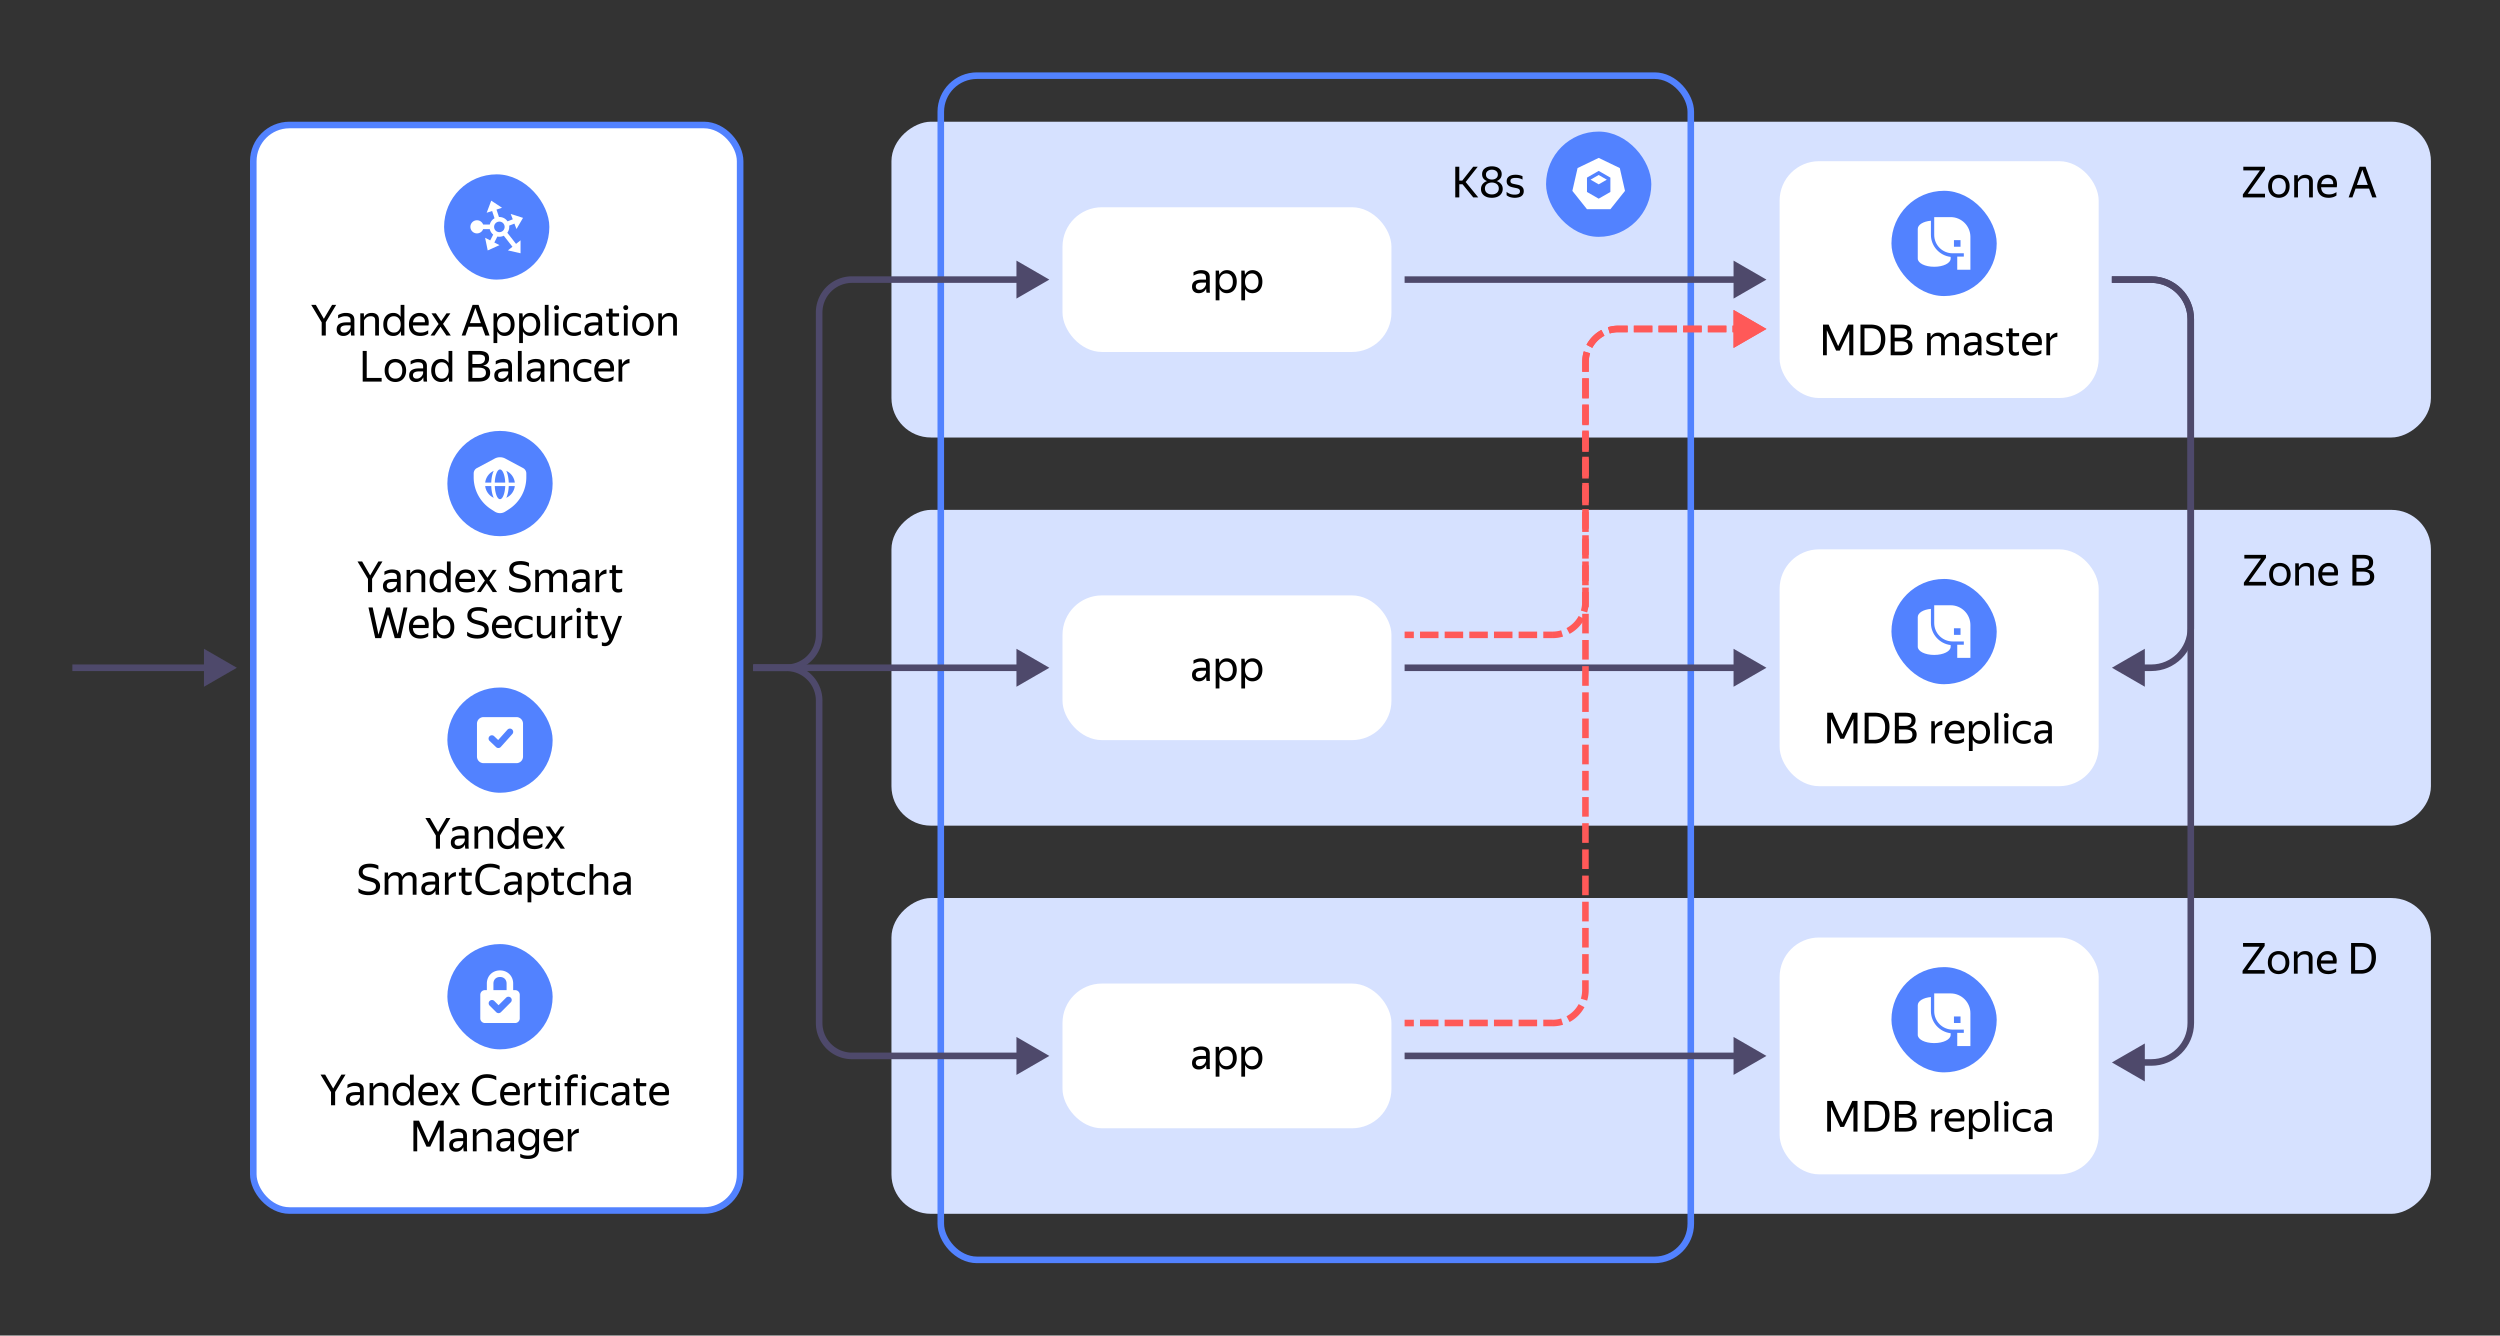 <svg xmlns="http://www.w3.org/2000/svg" width="760" height="406" fill="none" viewBox="0 0 760 406">
    <rect x="0" y="0" width="760" height="406" fill="#333333" stroke="none"/>
    <rect width="148" height="330" x="77" y="38" fill="#fff" rx="11"/>
    <rect width="148" height="330" x="77" y="38" stroke="#5282FF" stroke-width="2" rx="11"/>
    <path fill="#000" d="M133.751 253.957V258h-1.248v-4.004l-3.185-5.317h1.404l2.444 4.238 2.496-4.238h1.248l-3.159 5.278Zm7.596 2.756a3.968 3.968 0 0 1-.299.494 2.253 2.253 0 0 1-1.105.793c-.243.087-.529.13-.858.13-.607 0-1.096-.169-1.469-.507-.373-.347-.559-.841-.559-1.482 0-.737.256-1.278.767-1.625.52-.347 1.257-.52 2.21-.52h1.261v-.559c0-.468-.121-.802-.364-1.001-.243-.199-.659-.299-1.248-.299-.416 0-.81.069-1.183.208-.373.13-.706.282-1.001.455v-1.027c.243-.147.568-.29.975-.429a4.07 4.07 0 0 1 1.365-.221c.849 0 1.495.178 1.937.533.442.347.663.888.663 1.625v3.9c.009.095.013.195.013.299l.026.299c.009.087.017.16.026.221h-1.04a5.896 5.896 0 0 1-.078-.507 7.937 7.937 0 0 1-.026-.585l-.013-.195Zm-2.015.39c.355 0 .659-.074.91-.221.251-.147.455-.316.611-.507.156-.199.269-.39.338-.572.069-.191.104-.325.104-.403v-.494h-1.144c-.685 0-1.183.1-1.495.299-.303.191-.455.481-.455.871 0 .303.091.55.273.741.182.191.468.286.858.286Zm8.104-4.966c-.52 0-.945.121-1.274.364a2.649 2.649 0 0 0-.78.91V258h-1.144v-6.747h1.079l.039 1.209h.026c.182-.39.468-.711.858-.962.39-.251.884-.377 1.482-.377.667 0 1.196.178 1.586.533.398.347.598.884.598 1.612V258h-1.144v-4.615c0-.468-.117-.793-.351-.975-.234-.182-.559-.273-.975-.273Zm9.115 4.537a2.706 2.706 0 0 1-.871 1.066c-.372.26-.845.39-1.417.39-.407 0-.793-.069-1.157-.208a2.782 2.782 0 0 1-.962-.65 3.278 3.278 0 0 1-.663-1.092c-.164-.442-.247-.962-.247-1.56 0-.589.083-1.101.247-1.534.165-.442.386-.806.663-1.092.278-.295.598-.511.962-.65a3.163 3.163 0 0 1 1.17-.221c.512 0 .954.108 1.326.325.373.208.672.507.897.897v-3.666h1.144V258h-1.001l-.091-1.326Zm-2.119.429c.295 0 .568-.048.819-.143a1.73 1.73 0 0 0 .65-.468 2.13 2.13 0 0 0 .442-.78c.113-.312.169-.676.169-1.092 0-.416-.056-.78-.169-1.092a2.13 2.13 0 0 0-.442-.78 1.606 1.606 0 0 0-.65-.455 2.119 2.119 0 0 0-.819-.156c-.598 0-1.087.212-1.469.637-.372.416-.559 1.031-.559 1.846 0 .823.191 1.443.572 1.859.382.416.867.624 1.456.624Zm10.447.325a3.605 3.605 0 0 1-.351.221 3.982 3.982 0 0 1-.507.234 4.248 4.248 0 0 1-.676.169 4.183 4.183 0 0 1-.845.078c-1.135 0-1.997-.308-2.587-.923-.589-.615-.884-1.478-.884-2.587 0-.546.078-1.036.234-1.469.165-.433.39-.797.676-1.092a2.816 2.816 0 0 1 1.014-.689c.39-.165.815-.247 1.274-.247.486 0 .919.082 1.3.247.382.165.694.407.936.728.252.321.421.719.507 1.196.096.468.096 1.014 0 1.638h-4.758c.044.728.26 1.274.65 1.638.39.355.971.533 1.742.533.52 0 .967-.074 1.339-.221.373-.147.685-.308.936-.481v1.027Zm-2.678-5.291a1.9 1.9 0 0 0-1.274.455c-.355.303-.58.763-.676 1.378h3.627c.035-.624-.108-1.083-.429-1.378-.32-.303-.736-.455-1.248-.455Zm6.414 3.185-1.82 2.678h-1.196l2.444-3.497-2.158-3.25h1.326l1.612 2.379 1.625-2.379h1.183l-2.236 3.224 2.353 3.523h-1.326l-1.807-2.678Zm-56.54 16.808c-.424 0-.806-.03-1.144-.091a5.458 5.458 0 0 1-.897-.208 4.6 4.6 0 0 1-.65-.299 2.613 2.613 0 0 1-.416-.325v-1.17c.13.113.299.23.507.351.208.113.447.217.715.312.278.095.572.173.884.234.321.061.655.091 1.001.091.676 0 1.214-.126 1.612-.377.399-.26.598-.65.598-1.17 0-.26-.047-.472-.143-.637a1.161 1.161 0 0 0-.416-.429 2.424 2.424 0 0 0-.689-.299 17.157 17.157 0 0 0-.949-.273 17.368 17.368 0 0 1-1.092-.325 4.029 4.029 0 0 1-.988-.481 2.434 2.434 0 0 1-.702-.754c-.173-.303-.26-.689-.26-1.157 0-.806.282-1.434.845-1.885.564-.451 1.426-.676 2.587-.676.338 0 .637.022.897.065.269.035.503.082.702.143.208.052.386.113.533.182.156.069.295.134.416.195v1.17a3.638 3.638 0 0 0-1.183-.494 5.622 5.622 0 0 0-1.365-.156c-.416 0-.767.035-1.053.104a1.888 1.888 0 0 0-.676.273 1.08 1.08 0 0 0-.377.442 1.408 1.408 0 0 0-.117.585c0 .26.057.477.169.65.122.173.278.321.468.442.2.113.425.208.676.286.252.078.516.147.793.208.364.087.737.186 1.118.299.382.113.724.269 1.027.468.304.199.551.459.741.78.2.312.299.719.299 1.222 0 .494-.099.914-.299 1.261-.19.338-.446.615-.767.832a3.23 3.23 0 0 1-1.105.468 5.82 5.82 0 0 1-1.3.143Zm6.005-.13h-1.144v-6.747h1.001l.117 1.209h.026c.182-.381.455-.698.819-.949.364-.26.841-.39 1.43-.39.52 0 .945.126 1.274.377.338.243.564.611.676 1.105.191-.459.481-.819.871-1.079.399-.269.88-.403 1.443-.403.624 0 1.118.178 1.482.533.364.347.546.884.546 1.612V272h-1.157v-4.589c0-.442-.108-.763-.325-.962-.216-.208-.511-.312-.884-.312-.251 0-.472.039-.663.117-.19.069-.359.169-.507.299-.147.13-.281.282-.403.455a5.748 5.748 0 0 0-.338.546V272H121.2v-4.719c0-.433-.108-.732-.325-.897-.216-.165-.511-.247-.884-.247-.242 0-.459.03-.65.091-.19.061-.364.147-.52.26a2.074 2.074 0 0 0-.403.416 3.851 3.851 0 0 0-.338.52V272Zm14.285-1.287a3.968 3.968 0 0 1-.299.494 2.253 2.253 0 0 1-1.105.793c-.243.087-.529.13-.858.13-.607 0-1.096-.169-1.469-.507-.373-.347-.559-.841-.559-1.482 0-.737.256-1.278.767-1.625.52-.347 1.257-.52 2.21-.52h1.261v-.559c0-.468-.121-.802-.364-1.001-.243-.199-.659-.299-1.248-.299-.416 0-.81.069-1.183.208-.373.13-.706.282-1.001.455v-1.027c.243-.147.568-.29.975-.429a4.07 4.07 0 0 1 1.365-.221c.849 0 1.495.178 1.937.533.442.347.663.888.663 1.625v3.9c.009.095.013.195.013.299l.026.299c.009.087.017.16.026.221h-1.04a5.896 5.896 0 0 1-.078-.507 7.937 7.937 0 0 1-.026-.585l-.013-.195Zm-2.015.39c.355 0 .659-.074.91-.221.251-.147.455-.316.611-.507.156-.199.269-.39.338-.572.069-.191.104-.325.104-.403v-.494h-1.144c-.685 0-1.183.1-1.495.299-.303.191-.455.481-.455.871 0 .303.091.55.273.741.182.191.468.286.858.286Zm8.247-4.706a3.499 3.499 0 0 0-1.326.377 1.87 1.87 0 0 0-.871.936V272h-1.144v-6.747h1.001l.117 1.469h.026c.19-.399.463-.745.819-1.04.364-.303.823-.49 1.378-.559v1.274Zm4.76 5.46a2.105 2.105 0 0 1-.533.195 2.95 2.95 0 0 1-.689.078c-.33 0-.611-.048-.845-.143a1.615 1.615 0 0 1-.559-.377 1.594 1.594 0 0 1-.325-.546 2.25 2.25 0 0 1-.091-.637v-4.199h-.806v-.975h.806v-1.417h1.144v1.417h1.963v.975h-1.963v4.056c0 .286.069.494.208.624.147.13.403.195.767.195.338 0 .645-.095.923-.286v1.04Zm5.721.273c-.693 0-1.322-.108-1.885-.325a4.135 4.135 0 0 1-1.456-.936 4.288 4.288 0 0 1-.923-1.508c-.217-.598-.325-1.27-.325-2.015 0-.754.1-1.426.299-2.015a3.957 3.957 0 0 1 .884-1.495c.39-.416.867-.732 1.43-.949.572-.217 1.222-.325 1.95-.325.633 0 1.187.069 1.664.208.477.13.867.286 1.17.468v1.17a4.315 4.315 0 0 0-1.352-.559 6.373 6.373 0 0 0-1.495-.182c-1.101 0-1.915.308-2.444.923-.52.607-.78 1.525-.78 2.756 0 1.239.282 2.162.845 2.769.572.607 1.413.91 2.522.91.477 0 .94-.065 1.391-.195.459-.13.897-.351 1.313-.663v1.17c-.251.199-.62.381-1.105.546-.477.165-1.044.247-1.703.247Zm8.411-1.417a3.968 3.968 0 0 1-.299.494 2.253 2.253 0 0 1-1.105.793c-.243.087-.529.13-.858.13-.607 0-1.096-.169-1.469-.507-.373-.347-.559-.841-.559-1.482 0-.737.256-1.278.767-1.625.52-.347 1.257-.52 2.21-.52h1.261v-.559c0-.468-.121-.802-.364-1.001-.243-.199-.659-.299-1.248-.299-.416 0-.81.069-1.183.208-.373.13-.706.282-1.001.455v-1.027c.243-.147.568-.29.975-.429a4.07 4.07 0 0 1 1.365-.221c.849 0 1.495.178 1.937.533.442.347.663.888.663 1.625v3.9c.009.095.013.195.013.299l.026.299c.009.087.017.16.026.221h-1.04a5.896 5.896 0 0 1-.078-.507 7.937 7.937 0 0 1-.026-.585l-.013-.195Zm-2.015.39c.355 0 .659-.074.91-.221.251-.147.455-.316.611-.507.156-.199.269-.39.338-.572.069-.191.104-.325.104-.403v-.494h-1.144c-.685 0-1.183.1-1.495.299-.303.191-.455.481-.455.871 0 .303.091.55.273.741.182.191.468.286.858.286Zm8.299 1.027c-.52 0-.971-.121-1.352-.364a2.642 2.642 0 0 1-.897-1.001v3.536h-1.144v-9.048h1.001l.117 1.313c.225-.442.529-.793.91-1.053.381-.26.854-.39 1.417-.39.39 0 .763.074 1.118.221.364.139.68.355.949.65.277.286.494.65.65 1.092.165.433.247.945.247 1.534 0 .598-.082 1.118-.247 1.56a3.278 3.278 0 0 1-.663 1.092 2.772 2.772 0 0 1-.962.65 3.178 3.178 0 0 1-1.144.208Zm-.169-1.027c.598 0 1.079-.204 1.443-.611.373-.416.559-1.04.559-1.872 0-.815-.186-1.43-.559-1.846-.364-.425-.845-.637-1.443-.637-.295 0-.572.052-.832.156-.251.104-.472.26-.663.468a2.263 2.263 0 0 0-.442.767 3.457 3.457 0 0 0-.156 1.092c0 .416.052.78.156 1.092.113.312.26.572.442.78.191.208.412.364.663.468.26.095.537.143.832.143Zm7.809.754a2.077 2.077 0 0 1-.533.195 2.938 2.938 0 0 1-.689.078c-.329 0-.611-.048-.845-.143a1.634 1.634 0 0 1-.559-.377 1.626 1.626 0 0 1-.325-.546 2.286 2.286 0 0 1-.091-.637v-4.199h-.806v-.975h.806v-1.417h1.144v1.417h1.963v.975h-1.963v4.056c0 .286.07.494.208.624.148.13.403.195.767.195.338 0 .646-.095.923-.286v1.04Zm4.371.273c-.52 0-.992-.078-1.417-.234a3.103 3.103 0 0 1-1.066-.689 3.034 3.034 0 0 1-.676-1.105 4.357 4.357 0 0 1-.234-1.482c0-.546.078-1.036.234-1.469a3.06 3.06 0 0 1 .689-1.092 2.854 2.854 0 0 1 1.079-.689 3.963 3.963 0 0 1 1.443-.247c.416 0 .797.048 1.144.143.347.087.633.217.858.39v1.027a3.032 3.032 0 0 0-.936-.403 3.873 3.873 0 0 0-1.053-.143c-.789 0-1.369.204-1.742.611-.364.407-.546 1.031-.546 1.872 0 .841.178 1.465.533 1.872.355.407.919.611 1.69.611.407 0 .78-.048 1.118-.143.347-.104.659-.234.936-.39v1.027a3.984 3.984 0 0 1-2.054.533Zm6.646-5.993c-.52 0-.944.121-1.274.364a2.67 2.67 0 0 0-.78.91V272h-1.144v-9.321h1.144v2.574l-.026 1.209h.026c.182-.381.468-.698.858-.949.39-.26.884-.39 1.482-.39.668 0 1.196.178 1.586.533.399.347.598.884.598 1.612V272h-1.144v-4.615c0-.468-.117-.793-.351-.975-.234-.182-.559-.273-.975-.273Zm8.232 4.576a3.968 3.968 0 0 1-.299.494 2.253 2.253 0 0 1-1.105.793c-.243.087-.529.13-.858.13-.607 0-1.096-.169-1.469-.507-.373-.347-.559-.841-.559-1.482 0-.737.256-1.278.767-1.625.52-.347 1.257-.52 2.21-.52h1.261v-.559c0-.468-.121-.802-.364-1.001-.243-.199-.659-.299-1.248-.299-.416 0-.81.069-1.183.208-.373.13-.706.282-1.001.455v-1.027c.243-.147.568-.29.975-.429a4.07 4.07 0 0 1 1.365-.221c.849 0 1.495.178 1.937.533.442.347.663.888.663 1.625v3.9c.009.095.013.195.013.299l.026.299c.009.087.017.16.026.221h-1.04a5.896 5.896 0 0 1-.078-.507 7.937 7.937 0 0 1-.026-.585l-.013-.195Zm-2.015.39c.355 0 .659-.074.91-.221.251-.147.455-.316.611-.507.156-.199.269-.39.338-.572.069-.191.104-.325.104-.403v-.494h-1.144c-.685 0-1.183.1-1.495.299-.303.191-.455.481-.455.871 0 .303.091.55.273.741.182.191.468.286.858.286Z"/>
    <rect width="32" height="32" x="136" y="209" fill="#5282FF" rx="16"/>
    <path fill="#fff" fill-rule="evenodd" d="M145 230v-10a2 2 0 0 1 2-2h10a2 2 0 0 1 2 2v10a2 2 0 0 1-2 2h-10a2 2 0 0 1-2-2Zm10.744-6.832a1 1 0 1 0-1.488-1.336l-2.813 3.134-1.254-1.191a1.001 1.001 0 0 0-1.378 1.45l2 1.9a1 1 0 0 0 1.433-.057l3.5-3.9Z" clip-rule="evenodd"/>
    <path fill="#000" d="M101.879 331.957V336h-1.248v-4.004l-3.185-5.317h1.404l2.444 4.238 2.496-4.238h1.248l-3.159 5.278Zm7.596 2.756a3.85 3.85 0 0 1-.299.494 2.253 2.253 0 0 1-1.105.793c-.242.087-.528.13-.858.13-.606 0-1.096-.169-1.469-.507-.372-.347-.559-.841-.559-1.482 0-.737.256-1.278.767-1.625.52-.347 1.257-.52 2.21-.52h1.261v-.559c0-.468-.121-.802-.364-1.001-.242-.199-.658-.299-1.248-.299-.416 0-.81.069-1.183.208-.372.13-.706.282-1.001.455v-1.027c.243-.147.568-.29.975-.429a4.07 4.07 0 0 1 1.365-.221c.85 0 1.495.178 1.937.533.442.347.663.888.663 1.625v3.9c.009.095.013.195.013.299l.026.299c.009.087.018.16.026.221h-1.04a5.896 5.896 0 0 1-.078-.507 7.937 7.937 0 0 1-.026-.585l-.013-.195Zm-2.015.39c.356 0 .659-.074.91-.221.252-.147.455-.316.611-.507.156-.199.269-.39.338-.572.07-.191.104-.325.104-.403v-.494h-1.144c-.684 0-1.183.1-1.495.299-.303.191-.455.481-.455.871 0 .303.091.55.273.741.182.191.468.286.858.286Zm8.104-4.966c-.52 0-.944.121-1.274.364a2.67 2.67 0 0 0-.78.91V336h-1.144v-6.747h1.079l.039 1.209h.026c.182-.39.468-.711.858-.962.39-.251.884-.377 1.482-.377.668 0 1.196.178 1.586.533.399.347.598.884.598 1.612V336h-1.144v-4.615c0-.468-.117-.793-.351-.975-.234-.182-.559-.273-.975-.273Zm9.116 4.537a2.715 2.715 0 0 1-.871 1.066c-.373.26-.845.39-1.417.39-.408 0-.793-.069-1.157-.208a2.772 2.772 0 0 1-.962-.65 3.246 3.246 0 0 1-.663-1.092c-.165-.442-.247-.962-.247-1.56 0-.589.082-1.101.247-1.534.164-.442.385-.806.663-1.092.277-.295.598-.511.962-.65a3.155 3.155 0 0 1 1.17-.221c.511 0 .953.108 1.326.325.372.208.671.507.897.897v-3.666h1.144V336h-1.001l-.091-1.326Zm-2.119.429c.294 0 .567-.048.819-.143.251-.104.468-.26.65-.468.19-.208.338-.468.442-.78.112-.312.169-.676.169-1.092 0-.416-.057-.78-.169-1.092a2.145 2.145 0 0 0-.442-.78 1.613 1.613 0 0 0-.65-.455 2.126 2.126 0 0 0-.819-.156c-.598 0-1.088.212-1.469.637-.373.416-.559 1.031-.559 1.846 0 .823.19 1.443.572 1.859.381.416.866.624 1.456.624Zm10.447.325a3.867 3.867 0 0 1-.858.455c-.2.069-.425.126-.676.169a4.19 4.19 0 0 1-.845.078c-1.136 0-1.998-.308-2.587-.923-.59-.615-.884-1.478-.884-2.587 0-.546.078-1.036.234-1.469.164-.433.39-.797.676-1.092a2.816 2.816 0 0 1 1.014-.689c.39-.165.814-.247 1.274-.247.485 0 .918.082 1.3.247.381.165.693.407.936.728.251.321.42.719.507 1.196.095.468.095 1.014 0 1.638h-4.758c.043.728.26 1.274.65 1.638.39.355.97.533 1.742.533.52 0 .966-.074 1.339-.221.372-.147.684-.308.936-.481v1.027Zm-2.678-5.291c-.494 0-.919.152-1.274.455-.356.303-.581.763-.676 1.378h3.627c.034-.624-.109-1.083-.429-1.378-.321-.303-.737-.455-1.248-.455Zm6.414 3.185-1.82 2.678h-1.196l2.444-3.497-2.158-3.25h1.326l1.612 2.379 1.625-2.379h1.183l-2.236 3.224 2.353 3.523h-1.326l-1.807-2.678Zm11.318 2.808c-.693 0-1.321-.108-1.885-.325a4.144 4.144 0 0 1-1.456-.936 4.302 4.302 0 0 1-.923-1.508c-.216-.598-.325-1.27-.325-2.015 0-.754.1-1.426.299-2.015a3.97 3.97 0 0 1 .884-1.495c.39-.416.867-.732 1.43-.949.572-.217 1.222-.325 1.95-.325.633 0 1.188.069 1.664.208.477.13.867.286 1.17.468v1.17a4.305 4.305 0 0 0-1.352-.559 6.367 6.367 0 0 0-1.495-.182c-1.1 0-1.915.308-2.444.923-.52.607-.78 1.525-.78 2.756 0 1.239.282 2.162.845 2.769.572.607 1.413.91 2.522.91.477 0 .941-.065 1.391-.195.46-.13.897-.351 1.313-.663v1.17c-.251.199-.619.381-1.105.546-.476.165-1.044.247-1.703.247Zm9.828-.702a3.605 3.605 0 0 1-.351.221 3.982 3.982 0 0 1-.507.234 4.248 4.248 0 0 1-.676.169 4.183 4.183 0 0 1-.845.078c-1.135 0-1.997-.308-2.587-.923-.589-.615-.884-1.478-.884-2.587 0-.546.078-1.036.234-1.469.165-.433.39-.797.676-1.092a2.816 2.816 0 0 1 1.014-.689c.39-.165.815-.247 1.274-.247.486 0 .919.082 1.3.247.382.165.694.407.936.728.252.321.421.719.507 1.196.096.468.096 1.014 0 1.638h-4.758c.044.728.26 1.274.65 1.638.39.355.971.533 1.742.533.52 0 .967-.074 1.339-.221.373-.147.685-.308.936-.481v1.027Zm-2.678-5.291a1.9 1.9 0 0 0-1.274.455c-.355.303-.58.763-.676 1.378h3.627c.035-.624-.108-1.083-.429-1.378-.32-.303-.736-.455-1.248-.455Zm7.544.26a3.509 3.509 0 0 0-1.326.377c-.39.199-.68.511-.871.936V336h-1.144v-6.747h1.001l.117 1.469h.026a3.06 3.06 0 0 1 .819-1.04c.364-.303.823-.49 1.378-.559v1.274Zm4.76 5.46a2.105 2.105 0 0 1-.533.195 2.95 2.95 0 0 1-.689.078c-.33 0-.611-.048-.845-.143a1.615 1.615 0 0 1-.559-.377 1.594 1.594 0 0 1-.325-.546 2.25 2.25 0 0 1-.091-.637v-4.199h-.806v-.975h.806v-1.417h1.144v1.417h1.963v.975h-1.963v4.056c0 .286.069.494.208.624.147.13.403.195.767.195.338 0 .645-.095.923-.286v1.04Zm2.107-7.592c-.234 0-.42-.069-.559-.208a.748.748 0 0 1-.208-.533.733.733 0 0 1 .767-.754c.225 0 .403.074.533.221.13.147.195.325.195.533a.777.777 0 0 1-.195.533c-.13.139-.308.208-.533.208Zm.559.988V336h-1.144v-6.747h1.144Zm3.412.975V336h-1.144v-5.772h-.819v-.975h.819v-.169c0-.797.212-1.417.637-1.859.425-.442 1.005-.663 1.742-.663.321 0 .607.039.858.117v1.04a1.51 1.51 0 0 0-.338-.091 2.686 2.686 0 0 0-.468-.039c-.399 0-.715.121-.949.364-.225.243-.338.62-.338 1.131v.169h1.95v.975h-1.95Zm3.875-1.963c-.234 0-.421-.069-.559-.208a.748.748 0 0 1-.208-.533c0-.208.069-.386.208-.533.138-.147.325-.221.559-.221.225 0 .403.074.533.221.13.147.195.325.195.533a.777.777 0 0 1-.195.533c-.13.139-.308.208-.533.208Zm.559.988V336h-1.144v-6.747h1.144Zm4.777 6.877c-.52 0-.993-.078-1.417-.234a3.093 3.093 0 0 1-1.066-.689 3.034 3.034 0 0 1-.676-1.105 4.357 4.357 0 0 1-.234-1.482c0-.546.078-1.036.234-1.469.164-.433.394-.797.689-1.092a2.846 2.846 0 0 1 1.079-.689 3.955 3.955 0 0 1 1.443-.247c.416 0 .797.048 1.144.143.346.087.632.217.858.39v1.027a3.053 3.053 0 0 0-.936-.403 3.873 3.873 0 0 0-1.053-.143c-.789 0-1.37.204-1.742.611-.364.407-.546 1.031-.546 1.872 0 .841.177 1.465.533 1.872.355.407.918.611 1.69.611.407 0 .78-.048 1.118-.143.346-.104.658-.234.936-.39v1.027a3.984 3.984 0 0 1-2.054.533Zm7.4-1.417a3.968 3.968 0 0 1-.299.494 2.253 2.253 0 0 1-1.105.793c-.243.087-.529.13-.858.13-.607 0-1.096-.169-1.469-.507-.373-.347-.559-.841-.559-1.482 0-.737.256-1.278.767-1.625.52-.347 1.257-.52 2.21-.52h1.261v-.559c0-.468-.121-.802-.364-1.001-.243-.199-.659-.299-1.248-.299-.416 0-.81.069-1.183.208-.373.13-.706.282-1.001.455v-1.027c.243-.147.568-.29.975-.429a4.07 4.07 0 0 1 1.365-.221c.849 0 1.495.178 1.937.533.442.347.663.888.663 1.625v3.9c.009.095.013.195.013.299l.026.299c.009.087.017.16.026.221h-1.04a5.896 5.896 0 0 1-.078-.507 7.937 7.937 0 0 1-.026-.585l-.013-.195Zm-2.015.39c.355 0 .659-.074.91-.221.251-.147.455-.316.611-.507.156-.199.269-.39.338-.572.069-.191.104-.325.104-.403v-.494h-1.144c-.685 0-1.183.1-1.495.299-.303.191-.455.481-.455.871 0 .303.091.55.273.741.182.191.468.286.858.286Zm8.208.754a2.105 2.105 0 0 1-.533.195 2.95 2.95 0 0 1-.689.078c-.33 0-.611-.048-.845-.143a1.615 1.615 0 0 1-.559-.377 1.594 1.594 0 0 1-.325-.546 2.25 2.25 0 0 1-.091-.637v-4.199h-.806v-.975h.806v-1.417h1.144v1.417h1.963v.975H194.5v4.056c0 .286.069.494.208.624.147.13.403.195.767.195.338 0 .645-.095.923-.286v1.04Zm6.827-.429a3.605 3.605 0 0 1-.351.221 3.982 3.982 0 0 1-.507.234 4.248 4.248 0 0 1-.676.169 4.183 4.183 0 0 1-.845.078c-1.135 0-1.997-.308-2.587-.923-.589-.615-.884-1.478-.884-2.587 0-.546.078-1.036.234-1.469.165-.433.39-.797.676-1.092a2.816 2.816 0 0 1 1.014-.689c.39-.165.815-.247 1.274-.247.486 0 .919.082 1.3.247.382.165.694.407.936.728.252.321.421.719.507 1.196.096.468.096 1.014 0 1.638h-4.758c.044.728.26 1.274.65 1.638.39.355.971.533 1.742.533.52 0 .967-.074 1.339-.221.373-.147.685-.308.936-.481v1.027Zm-2.678-5.291a1.9 1.9 0 0 0-1.274.455c-.355.303-.58.763-.676 1.378h3.627c.035-.624-.108-1.083-.429-1.378-.32-.303-.736-.455-1.248-.455Zm-70.27 17.081 3.029-6.539h1.586V350h-1.235v-7.501l-2.86 6.071-.611.013h-.546l.013-.013-2.821-6.175V350h-1.157v-9.321h1.703l2.899 6.539Zm10.581 1.495a3.85 3.85 0 0 1-.299.494 2.253 2.253 0 0 1-1.105.793c-.242.087-.528.13-.858.13-.606 0-1.096-.169-1.469-.507-.372-.347-.559-.841-.559-1.482 0-.737.256-1.278.767-1.625.52-.347 1.257-.52 2.21-.52h1.261v-.559c0-.468-.121-.802-.364-1.001-.242-.199-.658-.299-1.248-.299-.416 0-.81.069-1.183.208-.372.13-.706.282-1.001.455v-1.027c.243-.147.568-.29.975-.429a4.07 4.07 0 0 1 1.365-.221c.85 0 1.495.178 1.937.533.442.347.663.888.663 1.625v3.9c.009.095.013.195.013.299l.026.299c.009.087.018.16.026.221h-1.04a5.896 5.896 0 0 1-.078-.507 7.937 7.937 0 0 1-.026-.585l-.013-.195Zm-2.015.39c.356 0 .659-.074.91-.221.252-.147.455-.316.611-.507.156-.199.269-.39.338-.572.07-.191.104-.325.104-.403v-.494h-1.144c-.684 0-1.183.1-1.495.299-.303.191-.455.481-.455.871 0 .303.091.55.273.741.182.191.468.286.858.286Zm8.104-4.966c-.52 0-.945.121-1.274.364a2.649 2.649 0 0 0-.78.91V350h-1.144v-6.747h1.079l.039 1.209h.026c.182-.39.468-.711.858-.962.39-.251.884-.377 1.482-.377.667 0 1.196.178 1.586.533.399.347.598.884.598 1.612V350h-1.144v-4.615c0-.468-.117-.793-.351-.975-.234-.182-.559-.273-.975-.273Zm8.232 4.576a3.968 3.968 0 0 1-.299.494 2.28 2.28 0 0 1-.455.455 2.306 2.306 0 0 1-.65.338c-.243.087-.529.13-.858.13-.607 0-1.097-.169-1.469-.507-.373-.347-.559-.841-.559-1.482 0-.737.255-1.278.767-1.625.52-.347 1.256-.52 2.21-.52h1.261v-.559c0-.468-.122-.802-.364-1.001-.243-.199-.659-.299-1.248-.299-.416 0-.811.069-1.183.208-.373.13-.707.282-1.001.455v-1.027c.242-.147.567-.29.975-.429a4.07 4.07 0 0 1 1.365-.221c.849 0 1.495.178 1.937.533.442.347.663.888.663 1.625v3.9c.008.095.013.195.013.299.008.104.017.204.026.299.008.087.017.16.026.221h-1.04a5.896 5.896 0 0 1-.078-.507 7.42 7.42 0 0 1-.026-.585l-.013-.195Zm-2.015.39c.355 0 .658-.074.91-.221.251-.147.455-.316.611-.507.156-.199.268-.39.338-.572.069-.191.104-.325.104-.403v-.494h-1.144c-.685 0-1.183.1-1.495.299-.304.191-.455.481-.455.871 0 .303.091.55.273.741.182.191.468.286.858.286Zm10.703.325c0 .433-.065.828-.195 1.183-.121.364-.32.672-.598.923-.268.251-.619.446-1.053.585-.424.139-.94.208-1.547.208-.329 0-.619-.017-.871-.052a4.022 4.022 0 0 1-.663-.143 2.42 2.42 0 0 1-.468-.182 2.193 2.193 0 0 1-.325-.182v-1.027c.139.078.282.147.429.208a3.835 3.835 0 0 0 1.118.299c.234.035.499.052.793.052.832 0 1.413-.156 1.742-.468.33-.312.494-.776.494-1.391v-1.04a2.45 2.45 0 0 1-.845.962c-.355.243-.797.364-1.326.364-.398 0-.78-.069-1.144-.208a2.84 2.84 0 0 1-.949-.611 3.171 3.171 0 0 1-.65-1.027c-.156-.416-.234-.897-.234-1.443 0-.555.078-1.036.234-1.443a3.14 3.14 0 0 1 .65-1.04c.278-.277.598-.485.962-.624s.75-.208 1.157-.208c.538 0 .988.121 1.352.364.373.243.663.572.871.988l.013-.143c0-.156.009-.342.026-.559a9.52 9.52 0 0 1 .052-.52h1.04a9.52 9.52 0 0 0-.052.52c-.008.225-.013.412-.013.559v5.096Zm-3.107-.728c.286 0 .546-.043.78-.13.243-.095.451-.238.624-.429.182-.191.321-.425.416-.702.104-.286.156-.62.156-1.001 0-.771-.19-1.348-.572-1.729-.372-.381-.845-.572-1.417-.572-.286 0-.554.048-.806.143a1.759 1.759 0 0 0-.637.429 2.117 2.117 0 0 0-.416.728c-.104.286-.156.62-.156 1.001 0 .381.052.715.156 1.001.104.277.247.511.429.702.182.182.395.321.637.416.252.095.52.143.806.143Zm10.334.728a3.867 3.867 0 0 1-.858.455c-.2.069-.425.126-.676.169a4.19 4.19 0 0 1-.845.078c-1.136 0-1.998-.308-2.587-.923-.59-.615-.884-1.478-.884-2.587 0-.546.078-1.036.234-1.469.164-.433.39-.797.676-1.092a2.816 2.816 0 0 1 1.014-.689c.39-.165.814-.247 1.274-.247.485 0 .918.082 1.3.247.381.165.693.407.936.728.251.321.42.719.507 1.196.095.468.095 1.014 0 1.638h-4.758c.043.728.26 1.274.65 1.638.39.355.97.533 1.742.533.52 0 .966-.074 1.339-.221.372-.147.684-.308.936-.481v1.027Zm-2.678-5.291c-.494 0-.919.152-1.274.455-.356.303-.581.763-.676 1.378h3.627c.034-.624-.109-1.083-.429-1.378-.321-.303-.737-.455-1.248-.455Zm7.543.26a3.509 3.509 0 0 0-1.326.377c-.39.199-.68.511-.871.936V350h-1.144v-6.747h1.001l.117 1.469h.026a3.06 3.06 0 0 1 .819-1.04c.364-.303.823-.49 1.378-.559v1.274Z"/>
    <rect width="32" height="32" x="136" y="287" fill="#5282FF" rx="16"/>
    <path fill="#fff" fill-rule="evenodd" d="M146.006 309.587v-7.174A1.41 1.41 0 0 1 147.42 301h.582v-2c0-2.36 1.769-4 4.001-4 2.226 0 4.001 1.64 4.001 4v2h.588a1.41 1.41 0 0 1 1.414 1.413v7.174a1.41 1.41 0 0 1-1.414 1.413h-9.172a1.41 1.41 0 0 1-1.414-1.413Zm6.264-1.88 3.001-3a1 1 0 0 0 0-1.414 1.01 1.01 0 0 0-1.415 0l-2.293 2.294-1.294-1.294a1.01 1.01 0 0 0-1.415 0 .999.999 0 0 0 0 1.414l2.001 2a1.01 1.01 0 0 0 1.415 0Zm1.734-6.707v-2c0-1.227-.845-2-2.001-2-1.16 0-2.001.773-2.001 2v2h4.002Z" clip-rule="evenodd"/>
    <rect width="32" height="32" x="135" y="53" fill="#5282FF" rx="16"/>
    <path fill="#fff" fill-rule="evenodd" d="M158.246 76.999v-3.945l-1.368 1.091-2.656-3.39a2.984 2.984 0 0 0 .564-2.158l1.595-.619.632 1.645 1.986-3.393-3.747-1.193.628 1.634-1.589.616a2.997 2.997 0 0 0-2.606-1.312l-.748-2.267 1.683-.547-3.285-2.162-1.387 3.68 1.657-.539.732 2.218a3.007 3.007 0 0 0-1.441 1.895v-.001h-2.025a2 2 0 0 0-3.871.7 1.998 1.998 0 0 0 3.871.7h2.015c.154.666.53 1.247 1.046 1.66h-.001l-.902 1.768-1.556-.795.79 3.852 3.585-1.616-1.573-.804.923-1.807h-.002a3.02 3.02 0 0 0 1.954-.253l2.634 3.361-1.379 1.1 3.841.88Zm-6.437-9.626a1.6 1.6 0 1 1 0 3.2 1.6 1.6 0 0 1 0-3.2Z" clip-rule="evenodd"/>
    <path fill="#000" d="M99.042 97.957V102h-1.248v-4.004l-3.185-5.317h1.404l2.444 4.238 2.496-4.238h1.248l-3.16 5.278Zm7.596 2.756a3.968 3.968 0 0 1-.299.494 2.253 2.253 0 0 1-1.105.793c-.243.087-.529.13-.858.13-.607 0-1.096-.169-1.469-.507-.373-.347-.559-.841-.559-1.482 0-.737.256-1.278.767-1.625.52-.347 1.257-.52 2.21-.52h1.261v-.559c0-.468-.121-.802-.364-1.001-.243-.2-.659-.299-1.248-.299-.416 0-.81.07-1.183.208-.373.13-.706.282-1.001.455v-1.027c.243-.147.568-.29.975-.429a4.063 4.063 0 0 1 1.365-.221c.849 0 1.495.178 1.937.533.442.347.663.888.663 1.625v3.9c.009.095.013.195.013.299l.026.299c.009.087.017.16.026.221h-1.04a5.896 5.896 0 0 1-.078-.507 7.937 7.937 0 0 1-.026-.585l-.013-.195Zm-2.015.39c.355 0 .659-.074.91-.221.251-.147.455-.316.611-.507.156-.199.269-.39.338-.572.069-.19.104-.325.104-.403v-.494h-1.144c-.685 0-1.183.1-1.495.299-.303.19-.455.481-.455.871 0 .303.091.55.273.741.182.191.468.286.858.286Zm8.104-4.966c-.52 0-.945.121-1.274.364a2.652 2.652 0 0 0-.78.91V102h-1.144v-6.747h1.079l.039 1.209h.026c.182-.39.468-.71.858-.962.39-.251.884-.377 1.482-.377.667 0 1.196.178 1.586.533.398.347.598.884.598 1.612V102h-1.144v-4.615c0-.468-.117-.793-.351-.975-.234-.182-.559-.273-.975-.273Zm9.115 4.537a2.706 2.706 0 0 1-.871 1.066c-.372.26-.845.39-1.417.39-.407 0-.793-.069-1.157-.208a2.782 2.782 0 0 1-.962-.65 3.278 3.278 0 0 1-.663-1.092c-.164-.442-.247-.962-.247-1.56 0-.59.083-1.1.247-1.534.165-.442.386-.806.663-1.092.278-.295.598-.511.962-.65a3.157 3.157 0 0 1 1.17-.221c.512 0 .954.108 1.326.325.373.208.672.507.897.897v-3.666h1.144V102h-1.001l-.091-1.326Zm-2.119.429c.295 0 .568-.048.819-.143a1.73 1.73 0 0 0 .65-.468 2.13 2.13 0 0 0 .442-.78c.113-.312.169-.676.169-1.092 0-.416-.056-.78-.169-1.092a2.13 2.13 0 0 0-.442-.78 1.609 1.609 0 0 0-.65-.455 2.119 2.119 0 0 0-.819-.156c-.598 0-1.087.212-1.469.637-.372.416-.559 1.031-.559 1.846 0 .823.191 1.443.572 1.859.382.416.867.624 1.456.624Zm10.447.325a3.605 3.605 0 0 1-.351.221 3.982 3.982 0 0 1-.507.234 4.248 4.248 0 0 1-.676.169 4.183 4.183 0 0 1-.845.078c-1.135 0-1.997-.308-2.587-.923-.589-.615-.884-1.478-.884-2.587 0-.546.078-1.036.234-1.469.165-.433.39-.797.676-1.092a2.813 2.813 0 0 1 1.014-.689c.39-.165.815-.247 1.274-.247.486 0 .919.082 1.3.247.382.165.694.407.936.728.252.32.421.72.507 1.196.096.468.096 1.014 0 1.638h-4.758c.044.728.26 1.274.65 1.638.39.355.971.533 1.742.533.52 0 .967-.074 1.339-.221.373-.147.685-.308.936-.481v1.027Zm-2.678-5.291a1.9 1.9 0 0 0-1.274.455c-.355.303-.58.763-.676 1.378h3.627c.035-.624-.108-1.083-.429-1.378-.32-.303-.736-.455-1.248-.455Zm6.414 3.185-1.82 2.678h-1.196l2.444-3.497-2.158-3.25h1.326l1.612 2.379 1.625-2.379h1.183l-2.236 3.224 2.353 3.523h-1.326l-1.807-2.678Zm9.759-6.643h1.82l3.341 9.321h-1.3l-.962-2.665h-4.121l-.949 2.665h-1.144l3.315-9.321Zm2.509 5.551-1.664-4.641-1.664 4.641h3.328Zm7.246 3.9c-.52 0-.971-.121-1.352-.364a2.642 2.642 0 0 1-.897-1.001v3.536h-1.144v-9.048h1.001l.117 1.313c.225-.442.528-.793.91-1.053.381-.26.853-.39 1.417-.39.39 0 .762.074 1.118.221.364.139.68.355.949.65.277.286.494.65.65 1.092.164.433.247.945.247 1.534 0 .598-.083 1.118-.247 1.56a3.278 3.278 0 0 1-.663 1.092 2.782 2.782 0 0 1-.962.65 3.182 3.182 0 0 1-1.144.208Zm-.169-1.027c.598 0 1.079-.204 1.443-.611.372-.416.559-1.04.559-1.872 0-.815-.187-1.43-.559-1.846-.364-.425-.845-.637-1.443-.637-.295 0-.572.052-.832.156-.252.104-.473.26-.663.468-.182.2-.33.455-.442.767a3.457 3.457 0 0 0-.156 1.092c0 .416.052.78.156 1.092.112.312.26.572.442.78.19.208.411.364.663.468.26.095.537.143.832.143Zm7.964 1.027c-.52 0-.971-.121-1.352-.364a2.642 2.642 0 0 1-.897-1.001v3.536h-1.144v-9.048h1.001l.117 1.313c.225-.442.528-.793.91-1.053.381-.26.853-.39 1.417-.39.39 0 .762.074 1.118.221.364.139.68.355.949.65.277.286.494.65.65 1.092.164.433.247.945.247 1.534 0 .598-.083 1.118-.247 1.56a3.278 3.278 0 0 1-.663 1.092 2.782 2.782 0 0 1-.962.65 3.182 3.182 0 0 1-1.144.208Zm-.169-1.027c.598 0 1.079-.204 1.443-.611.372-.416.559-1.04.559-1.872 0-.815-.187-1.43-.559-1.846-.364-.425-.845-.637-1.443-.637-.295 0-.572.052-.832.156-.252.104-.473.26-.663.468-.182.2-.33.455-.442.767a3.457 3.457 0 0 0-.156 1.092c0 .416.052.78.156 1.092.112.312.26.572.442.78.19.208.411.364.663.468.26.095.537.143.832.143Zm5.715-8.424V102h-1.144v-9.321h1.144Zm2.449 1.586c-.234 0-.42-.07-.559-.208a.753.753 0 0 1-.208-.533.733.733 0 0 1 .767-.754c.226 0 .403.074.533.221.13.147.195.325.195.533a.778.778 0 0 1-.195.533c-.13.139-.307.208-.533.208Zm.559.988V102h-1.144v-6.747h1.144Zm4.777 6.877c-.52 0-.992-.078-1.417-.234a3.103 3.103 0 0 1-1.066-.689 3.048 3.048 0 0 1-.676-1.105 4.36 4.36 0 0 1-.234-1.482c0-.546.078-1.036.234-1.469.165-.433.395-.797.689-1.092a2.858 2.858 0 0 1 1.079-.689 3.969 3.969 0 0 1 1.443-.247c.416 0 .798.048 1.144.143.347.087.633.217.858.39v1.027a3.025 3.025 0 0 0-.936-.403 3.862 3.862 0 0 0-1.053-.143c-.788 0-1.369.204-1.742.611-.364.407-.546 1.031-.546 1.872 0 .84.178 1.465.533 1.872.356.407.919.611 1.69.611.408 0 .78-.048 1.118-.143.347-.104.659-.234.936-.39v1.027a3.984 3.984 0 0 1-2.054.533Zm7.401-1.417a3.968 3.968 0 0 1-.299.494 2.28 2.28 0 0 1-.455.455 2.306 2.306 0 0 1-.65.338c-.243.087-.529.13-.858.13-.607 0-1.097-.169-1.469-.507-.373-.347-.559-.841-.559-1.482 0-.737.255-1.278.767-1.625.52-.347 1.256-.52 2.21-.52h1.261v-.559c0-.468-.122-.802-.364-1.001-.243-.2-.659-.299-1.248-.299-.416 0-.811.07-1.183.208-.373.13-.707.282-1.001.455v-1.027a5.02 5.02 0 0 1 .975-.429 4.063 4.063 0 0 1 1.365-.221c.849 0 1.495.178 1.937.533.442.347.663.888.663 1.625v3.9c.008.095.013.195.013.299.008.104.017.204.026.299.008.087.017.16.026.221h-1.04a5.896 5.896 0 0 1-.078-.507 7.42 7.42 0 0 1-.026-.585l-.013-.195Zm-2.015.39c.355 0 .658-.074.91-.221.251-.147.455-.316.611-.507.156-.199.268-.39.338-.572.069-.19.104-.325.104-.403v-.494h-1.144c-.685 0-1.183.1-1.495.299-.304.19-.455.481-.455.871 0 .303.091.55.273.741.182.191.468.286.858.286Zm8.207.754a2.077 2.077 0 0 1-.533.195 2.938 2.938 0 0 1-.689.078c-.329 0-.611-.048-.845-.143a1.634 1.634 0 0 1-.559-.377 1.626 1.626 0 0 1-.325-.546 2.286 2.286 0 0 1-.091-.637v-4.199h-.806v-.975h.806v-1.417h1.144v1.417h1.963v.975h-1.963v4.056c0 .286.07.494.208.624.148.13.403.195.767.195.338 0 .646-.095.923-.286v1.04Zm2.108-7.592c-.234 0-.421-.07-.559-.208a.748.748 0 0 1-.208-.533c0-.208.069-.386.208-.533.138-.147.325-.221.559-.221.225 0 .403.074.533.221.13.147.195.325.195.533a.778.778 0 0 1-.195.533c-.13.139-.308.208-.533.208Zm.559.988V102h-1.144v-6.747h1.144Zm4.633 6.877c-.459 0-.888-.078-1.287-.234a3.002 3.002 0 0 1-1.04-.676 3.3 3.3 0 0 1-.676-1.105c-.164-.433-.247-.932-.247-1.495 0-.555.083-1.049.247-1.482.165-.442.39-.81.676-1.105.295-.295.642-.52 1.04-.676a3.503 3.503 0 0 1 1.287-.234c.468 0 .902.078 1.3.234a2.86 2.86 0 0 1 1.027.676c.295.295.525.663.689 1.105.174.433.26.927.26 1.482 0 .563-.086 1.062-.26 1.495a3.173 3.173 0 0 1-.689 1.105 2.86 2.86 0 0 1-1.027.676 3.534 3.534 0 0 1-1.3.234Zm0-1.027c.304 0 .581-.048.832-.143a1.9 1.9 0 0 0 .676-.455 2.13 2.13 0 0 0 .442-.78c.104-.312.156-.68.156-1.105 0-.425-.052-.793-.156-1.105a2.005 2.005 0 0 0-.442-.767 1.694 1.694 0 0 0-.676-.455 2.152 2.152 0 0 0-.832-.156c-.303 0-.58.052-.832.156a1.722 1.722 0 0 0-.663.455 2.11 2.11 0 0 0-.429.767c-.104.312-.156.68-.156 1.105 0 .425.052.793.156 1.105.104.312.247.572.429.78.191.199.412.351.663.455.252.095.529.143.832.143Zm7.869-4.966c-.52 0-.945.121-1.274.364a2.652 2.652 0 0 0-.78.91V102h-1.144v-6.747h1.079l.039 1.209h.026c.182-.39.468-.71.858-.962.39-.251.884-.377 1.482-.377.667 0 1.196.178 1.586.533.398.347.598.884.598 1.612V102h-1.144v-4.615c0-.468-.117-.793-.351-.975-.234-.182-.559-.273-.975-.273ZM116.021 116h-5.759v-9.321h1.222v8.216h4.537V116Zm4.167.13c-.459 0-.888-.078-1.287-.234a2.993 2.993 0 0 1-1.04-.676 3.3 3.3 0 0 1-.676-1.105c-.165-.433-.247-.932-.247-1.495 0-.555.082-1.049.247-1.482.165-.442.39-.81.676-1.105.295-.295.641-.52 1.04-.676a3.503 3.503 0 0 1 1.287-.234c.468 0 .901.078 1.3.234a2.86 2.86 0 0 1 1.027.676c.295.295.524.663.689 1.105.173.433.26.927.26 1.482 0 .563-.087 1.062-.26 1.495a3.188 3.188 0 0 1-.689 1.105 2.86 2.86 0 0 1-1.027.676 3.538 3.538 0 0 1-1.3.234Zm0-1.027c.303 0 .581-.048.832-.143.26-.104.485-.256.676-.455a2.13 2.13 0 0 0 .442-.78c.104-.312.156-.68.156-1.105 0-.425-.052-.793-.156-1.105a2.003 2.003 0 0 0-.442-.767 1.698 1.698 0 0 0-.676-.455 2.156 2.156 0 0 0-.832-.156c-.303 0-.581.052-.832.156a1.719 1.719 0 0 0-.663.455 2.107 2.107 0 0 0-.429.767c-.104.312-.156.68-.156 1.105 0 .425.052.793.156 1.105.104.312.247.572.429.78.191.199.412.351.663.455.251.095.529.143.832.143Zm8.495-.39a3.85 3.85 0 0 1-.299.494 2.253 2.253 0 0 1-1.105.793c-.242.087-.528.13-.858.13-.606 0-1.096-.169-1.469-.507-.372-.347-.559-.841-.559-1.482 0-.737.256-1.278.767-1.625.52-.347 1.257-.52 2.21-.52h1.261v-.559c0-.468-.121-.802-.364-1.001-.242-.199-.658-.299-1.248-.299-.416 0-.81.069-1.183.208-.372.13-.706.282-1.001.455v-1.027c.243-.147.568-.29.975-.429a4.07 4.07 0 0 1 1.365-.221c.85 0 1.495.178 1.937.533.442.347.663.888.663 1.625v3.9c.009.095.013.195.013.299l.026.299c.009.087.018.16.026.221h-1.04a5.896 5.896 0 0 1-.078-.507 7.937 7.937 0 0 1-.026-.585l-.013-.195Zm-2.015.39c.356 0 .659-.074.91-.221.252-.147.455-.316.611-.507.156-.199.269-.39.338-.572.07-.191.104-.325.104-.403v-.494h-1.144c-.684 0-1.183.1-1.495.299-.303.191-.455.481-.455.871 0 .303.091.55.273.741.182.191.468.286.858.286Zm9.742-.429a2.706 2.706 0 0 1-.871 1.066c-.372.26-.845.39-1.417.39-.407 0-.793-.069-1.157-.208a2.782 2.782 0 0 1-.962-.65 3.278 3.278 0 0 1-.663-1.092c-.164-.442-.247-.962-.247-1.56 0-.589.083-1.101.247-1.534.165-.442.386-.806.663-1.092.278-.295.598-.511.962-.65a3.163 3.163 0 0 1 1.17-.221c.512 0 .954.108 1.326.325.373.208.672.507.897.897v-3.666h1.144V116h-1.001l-.091-1.326Zm-2.119.429c.295 0 .568-.048.819-.143a1.73 1.73 0 0 0 .65-.468 2.13 2.13 0 0 0 .442-.78c.113-.312.169-.676.169-1.092 0-.416-.056-.78-.169-1.092a2.13 2.13 0 0 0-.442-.78 1.606 1.606 0 0 0-.65-.455 2.119 2.119 0 0 0-.819-.156c-.598 0-1.087.212-1.469.637-.372.416-.559 1.031-.559 1.846 0 .823.191 1.443.572 1.859.382.416.867.624 1.456.624Zm8.091-8.424h3.159c1.022 0 1.798.173 2.327.52.537.347.806.932.806 1.755 0 .338-.048.633-.143.884a1.894 1.894 0 0 1-.377.637 1.872 1.872 0 0 1-.585.429 3.233 3.233 0 0 1-.754.26c.728.087 1.274.299 1.638.637.372.329.559.832.559 1.508 0 .485-.091.901-.273 1.248a2.254 2.254 0 0 1-.728.832 3.463 3.463 0 0 1-1.105.468 6.378 6.378 0 0 1-1.391.143h-3.133v-9.321Zm1.222 1.118v2.86h1.846c.294 0 .563-.03.806-.091.242-.069.45-.169.624-.299a1.45 1.45 0 0 0 .403-.507 1.64 1.64 0 0 0 .156-.741c0-.477-.165-.797-.494-.962-.33-.173-.798-.26-1.404-.26h-1.937Zm0 3.965v3.133h1.911c.329 0 .628-.026.897-.078.268-.052.498-.139.689-.26.199-.121.351-.282.455-.481.112-.199.169-.446.169-.741 0-.589-.191-.997-.572-1.222-.373-.234-.967-.351-1.781-.351h-1.768Zm10.952 2.951a3.85 3.85 0 0 1-.299.494 2.253 2.253 0 0 1-1.105.793c-.242.087-.528.13-.858.13-.606 0-1.096-.169-1.469-.507-.372-.347-.559-.841-.559-1.482 0-.737.256-1.278.767-1.625.52-.347 1.257-.52 2.21-.52h1.261v-.559c0-.468-.121-.802-.364-1.001-.242-.199-.658-.299-1.248-.299-.416 0-.81.069-1.183.208-.372.13-.706.282-1.001.455v-1.027c.243-.147.568-.29.975-.429a4.07 4.07 0 0 1 1.365-.221c.85 0 1.495.178 1.937.533.442.347.663.888.663 1.625v3.9c.009.095.013.195.013.299l.026.299c.009.087.018.16.026.221h-1.04a5.896 5.896 0 0 1-.078-.507 7.937 7.937 0 0 1-.026-.585l-.013-.195Zm-2.015.39c.356 0 .659-.074.91-.221.252-.147.455-.316.611-.507.156-.199.269-.39.338-.572.07-.191.104-.325.104-.403v-.494h-1.144c-.684 0-1.183.1-1.495.299-.303.191-.455.481-.455.871 0 .303.091.55.273.741.182.191.468.286.858.286Zm6.05-8.424V116h-1.144v-9.321h1.144Zm5.817 8.034a3.968 3.968 0 0 1-.299.494 2.253 2.253 0 0 1-1.105.793c-.243.087-.529.13-.858.13-.607 0-1.096-.169-1.469-.507-.373-.347-.559-.841-.559-1.482 0-.737.256-1.278.767-1.625.52-.347 1.257-.52 2.21-.52h1.261v-.559c0-.468-.121-.802-.364-1.001-.243-.199-.659-.299-1.248-.299-.416 0-.81.069-1.183.208-.373.13-.706.282-1.001.455v-1.027c.243-.147.568-.29.975-.429a4.07 4.07 0 0 1 1.365-.221c.849 0 1.495.178 1.937.533.442.347.663.888.663 1.625v3.9c.009.095.013.195.013.299l.026.299c.009.087.017.16.026.221h-1.04a5.896 5.896 0 0 1-.078-.507 7.937 7.937 0 0 1-.026-.585l-.013-.195Zm-2.015.39c.355 0 .659-.074.91-.221.251-.147.455-.316.611-.507.156-.199.269-.39.338-.572.069-.191.104-.325.104-.403v-.494h-1.144c-.685 0-1.183.1-1.495.299-.303.191-.455.481-.455.871 0 .303.091.55.273.741.182.191.468.286.858.286Zm8.104-4.966c-.52 0-.945.121-1.274.364a2.649 2.649 0 0 0-.78.91V116h-1.144v-6.747h1.079l.039 1.209h.026c.182-.39.468-.711.858-.962.39-.251.884-.377 1.482-.377.667 0 1.196.178 1.586.533.398.347.598.884.598 1.612V116h-1.144v-4.615c0-.468-.117-.793-.351-.975-.234-.182-.559-.273-.975-.273Zm7.191 5.993c-.52 0-.992-.078-1.417-.234a3.103 3.103 0 0 1-1.066-.689 3.048 3.048 0 0 1-.676-1.105 4.357 4.357 0 0 1-.234-1.482c0-.546.078-1.036.234-1.469.165-.433.395-.797.689-1.092a2.861 2.861 0 0 1 1.079-.689 3.963 3.963 0 0 1 1.443-.247c.416 0 .798.048 1.144.143.347.087.633.217.858.39v1.027a3.032 3.032 0 0 0-.936-.403 3.873 3.873 0 0 0-1.053-.143c-.788 0-1.369.204-1.742.611-.364.407-.546 1.031-.546 1.872 0 .841.178 1.465.533 1.872.356.407.919.611 1.69.611.408 0 .78-.048 1.118-.143.347-.104.659-.234.936-.39v1.027a3.984 3.984 0 0 1-2.054.533Zm8.818-.702a3.867 3.867 0 0 1-.858.455c-.2.069-.425.126-.676.169a4.19 4.19 0 0 1-.845.078c-1.136 0-1.998-.308-2.587-.923-.59-.615-.884-1.478-.884-2.587 0-.546.078-1.036.234-1.469.164-.433.39-.797.676-1.092a2.816 2.816 0 0 1 1.014-.689c.39-.165.814-.247 1.274-.247.485 0 .918.082 1.3.247.381.165.693.407.936.728.251.321.42.719.507 1.196.095.468.095 1.014 0 1.638h-4.758c.043.728.26 1.274.65 1.638.39.355.97.533 1.742.533.52 0 .966-.074 1.339-.221.372-.147.684-.308.936-.481v1.027Zm-2.678-5.291c-.494 0-.919.152-1.274.455-.356.303-.581.763-.676 1.378h3.627c.034-.624-.109-1.083-.429-1.378-.321-.303-.737-.455-1.248-.455Zm7.543.26a3.509 3.509 0 0 0-1.326.377c-.39.199-.68.511-.871.936V116h-1.144v-6.747h1.001l.117 1.469h.026a3.06 3.06 0 0 1 .819-1.04c.364-.303.824-.49 1.378-.559v1.274Zm-78.257 65.56V180h-1.248v-4.004l-3.185-5.317h1.404l2.444 4.238 2.496-4.238h1.248l-3.159 5.278Zm7.597 2.756a3.968 3.968 0 0 1-.299.494 2.28 2.28 0 0 1-.455.455 2.306 2.306 0 0 1-.65.338c-.243.087-.529.13-.858.13-.607 0-1.097-.169-1.469-.507-.373-.347-.559-.841-.559-1.482 0-.737.255-1.278.767-1.625.52-.347 1.256-.52 2.21-.52h1.261v-.559c0-.468-.122-.802-.364-1.001-.243-.199-.659-.299-1.248-.299-.416 0-.811.069-1.183.208-.373.13-.707.282-1.001.455v-1.027c.242-.147.567-.29.975-.429a4.07 4.07 0 0 1 1.365-.221c.849 0 1.495.178 1.937.533.442.347.663.888.663 1.625v3.9c.008.095.013.195.013.299.008.104.017.204.026.299.008.087.017.16.026.221h-1.04a5.896 5.896 0 0 1-.078-.507 7.42 7.42 0 0 1-.026-.585l-.013-.195Zm-2.015.39c.355 0 .658-.074.91-.221.251-.147.455-.316.611-.507.156-.199.268-.39.338-.572.069-.191.104-.325.104-.403v-.494h-1.144c-.685 0-1.183.1-1.495.299-.304.191-.455.481-.455.871 0 .303.091.55.273.741.182.191.468.286.858.286Zm8.104-4.966c-.52 0-.945.121-1.274.364a2.649 2.649 0 0 0-.78.91V180h-1.144v-6.747h1.079l.039 1.209h.026c.182-.39.468-.711.858-.962.39-.251.884-.377 1.482-.377.667 0 1.196.178 1.586.533.398.347.598.884.598 1.612V180h-1.144v-4.615c0-.468-.117-.793-.351-.975-.234-.182-.559-.273-.975-.273Zm9.115 4.537a2.706 2.706 0 0 1-.871 1.066c-.373.26-.845.39-1.417.39-.407 0-.793-.069-1.157-.208a2.772 2.772 0 0 1-.962-.65 3.278 3.278 0 0 1-.663-1.092c-.165-.442-.247-.962-.247-1.56 0-.589.082-1.101.247-1.534.165-.442.386-.806.663-1.092.277-.295.598-.511.962-.65a3.163 3.163 0 0 1 1.17-.221c.511 0 .953.108 1.326.325.373.208.672.507.897.897v-3.666h1.144V180h-1.001l-.091-1.326Zm-2.119.429c.295 0 .568-.048.819-.143.251-.104.468-.26.65-.468a2.13 2.13 0 0 0 .442-.78c.113-.312.169-.676.169-1.092 0-.416-.056-.78-.169-1.092a2.13 2.13 0 0 0-.442-.78 1.613 1.613 0 0 0-.65-.455 2.119 2.119 0 0 0-.819-.156c-.598 0-1.088.212-1.469.637-.373.416-.559 1.031-.559 1.846 0 .823.191 1.443.572 1.859.381.416.867.624 1.456.624Zm10.447.325a3.605 3.605 0 0 1-.351.221 4.116 4.116 0 0 1-.507.234 4.275 4.275 0 0 1-.676.169 4.183 4.183 0 0 1-.845.078c-1.135 0-1.998-.308-2.587-.923-.589-.615-.884-1.478-.884-2.587 0-.546.078-1.036.234-1.469.165-.433.39-.797.676-1.092a2.816 2.816 0 0 1 1.014-.689c.39-.165.815-.247 1.274-.247.485 0 .919.082 1.3.247.381.165.693.407.936.728.251.321.42.719.507 1.196.095.468.095 1.014 0 1.638h-4.758c.043.728.26 1.274.65 1.638.39.355.971.533 1.742.533.52 0 .966-.074 1.339-.221.373-.147.685-.308.936-.481v1.027Zm-2.678-5.291c-.494 0-.919.152-1.274.455-.355.303-.581.763-.676 1.378h3.627c.035-.624-.108-1.083-.429-1.378-.321-.303-.737-.455-1.248-.455Zm6.414 3.185-1.82 2.678h-1.196l2.444-3.497-2.158-3.25h1.326l1.612 2.379 1.625-2.379h1.183l-2.236 3.224 2.353 3.523h-1.326l-1.807-2.678Zm9.876 2.808c-.425 0-.806-.03-1.144-.091a5.458 5.458 0 0 1-.897-.208 4.548 4.548 0 0 1-.65-.299 2.568 2.568 0 0 1-.416-.325v-1.17c.13.113.299.23.507.351.208.113.446.217.715.312.277.095.572.173.884.234.32.061.654.091 1.001.091.676 0 1.213-.126 1.612-.377.398-.26.598-.65.598-1.17 0-.26-.048-.472-.143-.637a1.169 1.169 0 0 0-.416-.429 2.436 2.436 0 0 0-.689-.299 17.414 17.414 0 0 0-.949-.273 17.368 17.368 0 0 1-1.092-.325 4.012 4.012 0 0 1-.988-.481 2.434 2.434 0 0 1-.702-.754c-.174-.303-.26-.689-.26-1.157 0-.806.281-1.434.845-1.885.563-.451 1.425-.676 2.587-.676.338 0 .637.022.897.065.268.035.502.082.702.143.208.052.385.113.533.182.156.069.294.134.416.195v1.17a3.647 3.647 0 0 0-1.183-.494 5.622 5.622 0 0 0-1.365-.156c-.416 0-.767.035-1.053.104a1.873 1.873 0 0 0-.676.273 1.073 1.073 0 0 0-.377.442 1.408 1.408 0 0 0-.117.585c0 .26.056.477.169.65.121.173.277.321.468.442.199.113.424.208.676.286.251.078.515.147.793.208.364.087.736.186 1.118.299.381.113.723.269 1.027.468.303.199.55.459.741.78.199.312.299.719.299 1.222 0 .494-.1.914-.299 1.261a2.447 2.447 0 0 1-.767.832 3.24 3.24 0 0 1-1.105.468c-.416.095-.85.143-1.3.143Zm6.005-.13h-1.144v-6.747h1.001l.117 1.209h.026c.182-.381.455-.698.819-.949.364-.26.84-.39 1.43-.39.52 0 .944.126 1.274.377.338.243.563.611.676 1.105.19-.459.481-.819.871-1.079.398-.269.879-.403 1.443-.403.624 0 1.118.178 1.482.533.364.347.546.884.546 1.612V180h-1.157v-4.589c0-.442-.109-.763-.325-.962-.217-.208-.512-.312-.884-.312-.252 0-.473.039-.663.117-.191.069-.36.169-.507.299-.148.13-.282.282-.403.455a5.552 5.552 0 0 0-.338.546V180h-1.144v-4.719c0-.433-.109-.732-.325-.897-.217-.165-.512-.247-.884-.247-.243 0-.46.03-.65.091a1.824 1.824 0 0 0-.52.26 2.021 2.021 0 0 0-.403.416 3.757 3.757 0 0 0-.338.52V180Zm14.284-1.287a3.85 3.85 0 0 1-.299.494 2.253 2.253 0 0 1-1.105.793c-.242.087-.528.13-.858.13-.606 0-1.096-.169-1.469-.507-.372-.347-.559-.841-.559-1.482 0-.737.256-1.278.767-1.625.52-.347 1.257-.52 2.21-.52h1.261v-.559c0-.468-.121-.802-.364-1.001-.242-.199-.658-.299-1.248-.299-.416 0-.81.069-1.183.208-.372.13-.706.282-1.001.455v-1.027c.243-.147.568-.29.975-.429a4.07 4.07 0 0 1 1.365-.221c.85 0 1.495.178 1.937.533.442.347.663.888.663 1.625v3.9c.009.095.013.195.013.299l.026.299c.009.087.018.16.026.221h-1.04a5.896 5.896 0 0 1-.078-.507 7.937 7.937 0 0 1-.026-.585l-.013-.195Zm-2.015.39c.356 0 .659-.074.91-.221.252-.147.455-.316.611-.507.156-.199.269-.39.338-.572.07-.191.104-.325.104-.403v-.494h-1.144c-.684 0-1.183.1-1.495.299-.303.191-.455.481-.455.871 0 .303.091.55.273.741.182.191.468.286.858.286Zm8.247-4.706a3.509 3.509 0 0 0-1.326.377c-.39.199-.68.511-.871.936V180h-1.144v-6.747h1.001l.117 1.469h.026a3.06 3.06 0 0 1 .819-1.04c.364-.303.823-.49 1.378-.559v1.274Zm4.76 5.46a2.091 2.091 0 0 1-.533.195 2.944 2.944 0 0 1-.689.078c-.329 0-.611-.048-.845-.143a1.625 1.625 0 0 1-.559-.377 1.61 1.61 0 0 1-.325-.546 2.25 2.25 0 0 1-.091-.637v-4.199h-.806v-.975h.806v-1.417h1.144v1.417h1.963v.975h-1.963v4.056c0 .286.069.494.208.624.147.13.403.195.767.195.338 0 .646-.095.923-.286v1.04ZM121.796 194h-1.794l-2.054-7.202-2.067 7.202h-1.807l-2.054-9.321h1.274l1.768 8.268 2.392-8.268h1.118l2.34 8.112 1.755-8.112h1.183L121.796 194Zm8.381-.572a3.867 3.867 0 0 1-.858.455c-.2.069-.425.126-.676.169a4.19 4.19 0 0 1-.845.078c-1.136 0-1.998-.308-2.587-.923-.59-.615-.884-1.478-.884-2.587 0-.546.078-1.036.234-1.469.164-.433.39-.797.676-1.092a2.816 2.816 0 0 1 1.014-.689c.39-.165.814-.247 1.274-.247.485 0 .918.082 1.3.247.381.165.693.407.936.728.251.321.42.719.507 1.196.095.468.095 1.014 0 1.638h-4.758c.043.728.26 1.274.65 1.638.39.355.97.533 1.742.533.52 0 .966-.074 1.339-.221.372-.147.684-.308.936-.481v1.027Zm-2.678-5.291c-.494 0-.919.152-1.274.455-.356.303-.581.763-.676 1.378h3.627c.034-.624-.109-1.083-.429-1.378-.321-.303-.737-.455-1.248-.455Zm10.611 2.483c0 .598-.082 1.118-.247 1.56a3.278 3.278 0 0 1-.663 1.092 2.772 2.772 0 0 1-.962.65 3.178 3.178 0 0 1-1.144.208c-.52 0-.975-.121-1.365-.364a2.662 2.662 0 0 1-.91-1.04L132.78 194h-1.079v-9.321h1.144l-.026 3.887c.225-.442.529-.793.91-1.053.381-.26.854-.39 1.417-.39.39 0 .763.074 1.118.221.364.139.68.355.949.65.277.286.494.65.65 1.092.165.433.247.945.247 1.534Zm-3.185 2.483c.598 0 1.079-.204 1.443-.611.373-.416.559-1.04.559-1.872 0-.815-.186-1.43-.559-1.846-.364-.425-.845-.637-1.443-.637-.295 0-.572.052-.832.156-.251.104-.472.26-.663.468a2.263 2.263 0 0 0-.442.767 3.457 3.457 0 0 0-.156 1.092c0 .416.052.78.156 1.092.113.312.26.572.442.78.191.208.412.364.663.468.26.095.537.143.832.143Zm10.184 1.027c-.425 0-.806-.03-1.144-.091a5.458 5.458 0 0 1-.897-.208 4.548 4.548 0 0 1-.65-.299 2.568 2.568 0 0 1-.416-.325v-1.17c.13.113.299.23.507.351.208.113.446.217.715.312.277.095.572.173.884.234.32.061.654.091 1.001.091.676 0 1.213-.126 1.612-.377.398-.26.598-.65.598-1.17 0-.26-.048-.472-.143-.637a1.169 1.169 0 0 0-.416-.429 2.436 2.436 0 0 0-.689-.299 17.414 17.414 0 0 0-.949-.273 17.368 17.368 0 0 1-1.092-.325 4.012 4.012 0 0 1-.988-.481 2.434 2.434 0 0 1-.702-.754c-.174-.303-.26-.689-.26-1.157 0-.806.281-1.434.845-1.885.563-.451 1.425-.676 2.587-.676.338 0 .637.022.897.065.268.035.502.082.702.143.208.052.385.113.533.182.156.069.294.134.416.195v1.17a3.647 3.647 0 0 0-1.183-.494 5.622 5.622 0 0 0-1.365-.156c-.416 0-.767.035-1.053.104a1.873 1.873 0 0 0-.676.273 1.073 1.073 0 0 0-.377.442 1.408 1.408 0 0 0-.117.585c0 .26.056.477.169.65.121.173.277.321.468.442.199.113.424.208.676.286.251.078.515.147.793.208.364.087.736.186 1.118.299.381.113.723.269 1.027.468.303.199.55.459.741.78.199.312.299.719.299 1.222 0 .494-.1.914-.299 1.261a2.447 2.447 0 0 1-.767.832 3.24 3.24 0 0 1-1.105.468c-.416.095-.85.143-1.3.143Zm10.293-.702a3.605 3.605 0 0 1-.351.221 3.982 3.982 0 0 1-.507.234 4.248 4.248 0 0 1-.676.169 4.183 4.183 0 0 1-.845.078c-1.135 0-1.997-.308-2.587-.923-.589-.615-.884-1.478-.884-2.587 0-.546.078-1.036.234-1.469.165-.433.39-.797.676-1.092a2.816 2.816 0 0 1 1.014-.689c.39-.165.815-.247 1.274-.247.486 0 .919.082 1.3.247.382.165.694.407.936.728.252.321.421.719.507 1.196.096.468.096 1.014 0 1.638h-4.758c.044.728.26 1.274.65 1.638.39.355.971.533 1.742.533.52 0 .967-.074 1.339-.221.373-.147.685-.308.936-.481v1.027Zm-2.678-5.291a1.9 1.9 0 0 0-1.274.455c-.355.303-.58.763-.676 1.378h3.627c.035-.624-.108-1.083-.429-1.378-.32-.303-.736-.455-1.248-.455Zm7.115 5.993c-.52 0-.993-.078-1.417-.234a3.093 3.093 0 0 1-1.066-.689 3.034 3.034 0 0 1-.676-1.105 4.357 4.357 0 0 1-.234-1.482c0-.546.078-1.036.234-1.469.164-.433.394-.797.689-1.092a2.846 2.846 0 0 1 1.079-.689 3.955 3.955 0 0 1 1.443-.247c.416 0 .797.048 1.144.143.346.087.632.217.858.39v1.027a3.053 3.053 0 0 0-.936-.403 3.873 3.873 0 0 0-1.053-.143c-.789 0-1.37.204-1.742.611-.364.407-.546 1.031-.546 1.872 0 .841.177 1.465.533 1.872.355.407.918.611 1.69.611.407 0 .78-.048 1.118-.143.346-.104.658-.234.936-.39v1.027a3.984 3.984 0 0 1-2.054.533Zm7.777-1.339a2.424 2.424 0 0 1-.845.962c-.373.251-.862.377-1.469.377-.624 0-1.131-.173-1.521-.52-.381-.355-.572-.901-.572-1.638v-4.719h1.157v4.719c0 .225.03.412.091.559a.953.953 0 0 0 .663.52c.156.035.325.052.507.052.503 0 .906-.113 1.209-.338.303-.225.563-.533.78-.923v-4.589h1.144V194h-1.014l-.104-1.209h-.026Zm6.363-4.394a3.499 3.499 0 0 0-1.326.377 1.87 1.87 0 0 0-.871.936V194h-1.144v-6.747h1.001l.117 1.469h.026c.19-.399.463-.745.819-1.04.364-.303.823-.49 1.378-.559v1.274Zm1.979-2.132c-.234 0-.42-.069-.559-.208a.748.748 0 0 1-.208-.533.733.733 0 0 1 .767-.754c.225 0 .403.074.533.221.13.147.195.325.195.533a.777.777 0 0 1-.195.533c-.13.139-.308.208-.533.208Zm.559.988V194h-1.144v-6.747h1.144Zm5.167 6.604a2.105 2.105 0 0 1-.533.195 2.95 2.95 0 0 1-.689.078c-.33 0-.611-.048-.845-.143a1.615 1.615 0 0 1-.559-.377 1.594 1.594 0 0 1-.325-.546 2.25 2.25 0 0 1-.091-.637v-4.199h-.806v-.975h.806v-1.417h1.144v1.417h1.963v.975h-1.963v4.056c0 .286.069.494.208.624.147.13.403.195.767.195.338 0 .645-.095.923-.286v1.04Zm4.9.065a7.65 7.65 0 0 1-.494 1.066 3.538 3.538 0 0 1-.585.793 2.078 2.078 0 0 1-.728.481 2.36 2.36 0 0 1-.923.169 2.78 2.78 0 0 1-.481-.039 1.445 1.445 0 0 1-.403-.104v-1.105c.096.069.217.121.364.156.148.043.308.065.481.065.321 0 .585-.078.793-.234.208-.147.408-.386.598-.715l-2.743-7.202h1.261l2.145 5.694 2.132-5.694h1.105l-2.522 6.669Z"/>
    <path fill="#5282FF" d="M168 147c0-8.837-7.163-16-16-16s-16 7.163-16 16 7.163 16 16 16 16-7.163 16-16Z"/>
    <path fill="#fff" fill-rule="evenodd" d="m144.978 142.297 5.41-2.893a3.416 3.416 0 0 1 3.224 0l5.411 2.893c.601.322.977.948.977 1.628v1.187a11.55 11.55 0 0 1-5.32 9.718l-1.102.708a2.93 2.93 0 0 1-3.156 0l-1.102-.708a11.55 11.55 0 0 1-5.32-9.718v-1.187c0-.68.376-1.306.978-1.628Zm2.52 5.469h1.845c.044 1.134.226 2.185.52 3.015.066.187.141.372.227.55a4.52 4.52 0 0 1-2.592-3.565Zm6.091 0h-3.178c.093 2.243.769 3.984 1.589 3.984s1.496-1.741 1.589-3.984Zm-3.178-1.063h3.178c-.093-2.243-.769-3.984-1.589-3.984s-1.496 1.741-1.589 3.984Zm3.726 4.078c.294-.83.476-1.881.52-3.015h1.845a4.52 4.52 0 0 1-2.592 3.565c.086-.178.161-.363.227-.55Zm2.396-3.547v.018-.035.017Zm-1.876-.531h1.845a4.52 4.52 0 0 0-2.592-3.565c.086.178.161.362.227.55.294.829.476 1.881.52 3.015Zm-7.159 0h1.845c.044-1.134.226-2.186.52-3.015.066-.188.141-.372.227-.55a4.52 4.52 0 0 0-2.592 3.565Z" clip-rule="evenodd"/>
    <rect width="96" height="468" x="739" y="37" fill="#D6E1FF" rx="12" transform="rotate(90 739 37)"/>
    <rect width="96" height="468" x="739" y="155" fill="#D6E1FF" rx="12" transform="rotate(90 739 155)"/>
    <rect width="96" height="468" x="739" y="273" fill="#D6E1FF" rx="12" transform="rotate(90 739 273)"/>
    <rect width="228" height="360" x="286" y="23" stroke="#5282FF" stroke-width="2" rx="11"/>
    <rect width="97" height="72" x="541" y="49" fill="#fff" rx="12"/>
    <rect width="32" height="32" x="575" y="58" fill="#5282FF" rx="16"/>
    <path fill="#fff" fill-rule="evenodd" d="M588 66h5c3.3 0 6 2.7 6 6v10h-4v-4h2v-1h-3.4c-3.1 0-5.6-2.5-5.6-5.6V66Zm6 9h2v-2h-2v2Zm-7-7.9v4.3c0 3.4 2.6 6.3 6 6.7v.5c0 1.4-2.2 2.5-5 2.5s-5-1.1-5-2.5v-9c0-1.3 1.7-2.3 4-2.5Z" clip-rule="evenodd"/>
    <path fill="#000" d="m558.797 105.218 3.029-6.539h1.586V108h-1.235v-7.501l-2.86 6.071-.611.013h-.546l.013-.013-2.821-6.175V108h-1.157v-9.321h1.703l2.899 6.539Zm6.785-6.539h3.133a6.58 6.58 0 0 1 1.742.221 3.61 3.61 0 0 1 1.404.728c.399.338.711.784.936 1.339.226.555.338 1.239.338 2.054 0 .823-.117 1.547-.351 2.171-.225.615-.541 1.131-.949 1.547a3.91 3.91 0 0 1-1.443.949 5.14 5.14 0 0 1-1.82.312h-2.99v-9.321Zm1.222 1.118v7.098h1.768c.477 0 .915-.074 1.313-.221a2.655 2.655 0 0 0 1.027-.676c.286-.312.507-.706.663-1.183.156-.477.234-1.044.234-1.703 0-.65-.078-1.187-.234-1.612-.156-.433-.372-.776-.65-1.027a2.163 2.163 0 0 0-.975-.52 4.678 4.678 0 0 0-1.235-.156h-1.911Zm7.957-1.118h3.159c1.023 0 1.798.173 2.327.52.537.347.806.932.806 1.755 0 .338-.048.633-.143.884a1.878 1.878 0 0 1-.377.637 1.872 1.872 0 0 1-.585.429 3.217 3.217 0 0 1-.754.26c.728.087 1.274.299 1.638.637.373.329.559.832.559 1.508 0 .485-.091.901-.273 1.248a2.245 2.245 0 0 1-.728.832c-.312.208-.68.364-1.105.468a6.371 6.371 0 0 1-1.391.143h-3.133v-9.321Zm1.222 1.118v2.86h1.846c.295 0 .563-.03.806-.091.243-.069.451-.169.624-.299a1.44 1.44 0 0 0 .403-.507 1.64 1.64 0 0 0 .156-.741c0-.477-.165-.797-.494-.962-.329-.173-.797-.26-1.404-.26h-1.937Zm0 3.965v3.133h1.911c.329 0 .628-.026.897-.078.269-.052.498-.139.689-.26.199-.121.351-.282.455-.481.113-.199.169-.446.169-.741 0-.589-.191-.997-.572-1.222-.373-.234-.966-.351-1.781-.351h-1.768ZM586.984 108h-1.144v-6.747h1.001l.117 1.209h.026c.182-.381.455-.698.819-.949.364-.26.841-.39 1.43-.39.52 0 .945.126 1.274.377.338.243.564.611.676 1.105.191-.459.481-.819.871-1.079.399-.269.88-.403 1.443-.403.624 0 1.118.178 1.482.533.364.347.546.884.546 1.612V108h-1.157v-4.589c0-.442-.108-.763-.325-.962-.216-.208-.511-.312-.884-.312-.251 0-.472.039-.663.117-.19.069-.359.169-.507.299-.147.13-.281.282-.403.455a5.748 5.748 0 0 0-.338.546V108h-1.144v-4.719c0-.433-.108-.732-.325-.897-.216-.165-.511-.247-.884-.247-.242 0-.459.03-.65.091-.19.061-.364.147-.52.26a2.074 2.074 0 0 0-.403.416 3.851 3.851 0 0 0-.338.52V108Zm14.285-1.287a3.968 3.968 0 0 1-.299.494 2.253 2.253 0 0 1-1.105.793c-.243.087-.529.13-.858.13-.607 0-1.096-.169-1.469-.507-.373-.347-.559-.841-.559-1.482 0-.737.256-1.278.767-1.625.52-.347 1.257-.52 2.21-.52h1.261v-.559c0-.468-.121-.802-.364-1.001-.243-.199-.659-.299-1.248-.299-.416 0-.81.069-1.183.208-.373.13-.706.282-1.001.455v-1.027c.243-.147.568-.29.975-.429a4.07 4.07 0 0 1 1.365-.221c.849 0 1.495.178 1.937.533.442.347.663.888.663 1.625v3.9c.009.095.013.195.013.299l.026.299c.009.087.017.16.026.221h-1.04a5.896 5.896 0 0 1-.078-.507 7.937 7.937 0 0 1-.026-.585l-.013-.195Zm-2.015.39c.355 0 .659-.074.91-.221.251-.147.455-.316.611-.507.156-.199.269-.39.338-.572.069-.191.104-.325.104-.403v-.494h-1.144c-.685 0-1.183.1-1.495.299-.303.191-.455.481-.455.871 0 .303.091.55.273.741.182.191.468.286.858.286Zm7.064 1.027c-.356 0-.672-.03-.949-.091a4.446 4.446 0 0 1-.715-.195 3.81 3.81 0 0 1-.507-.26 3.382 3.382 0 0 1-.325-.247v-1.027c.086.087.203.182.351.286.147.095.325.186.533.273.208.087.442.16.702.221.268.052.567.078.897.078.485 0 .871-.078 1.157-.234.286-.156.429-.42.429-.793a.759.759 0 0 0-.143-.481.87.87 0 0 0-.364-.286 2.228 2.228 0 0 0-.546-.182c-.2-.043-.412-.087-.637-.13a25.532 25.532 0 0 1-.845-.195 2.931 2.931 0 0 1-.754-.325 1.755 1.755 0 0 1-.546-.559c-.139-.234-.208-.537-.208-.91 0-.607.234-1.083.702-1.43.476-.347 1.139-.52 1.989-.52.476 0 .897.048 1.261.143.372.095.658.199.858.312v1.027a3.068 3.068 0 0 0-.845-.364c-.33-.104-.741-.156-1.235-.156-.512 0-.906.069-1.183.208-.269.139-.403.39-.403.754 0 .182.039.329.117.442a.924.924 0 0 0 .312.26c.138.061.294.108.468.143.173.035.355.074.546.117.294.061.598.126.91.195.312.069.589.178.832.325.251.147.455.347.611.598.164.243.247.572.247.988 0 .39-.078.715-.234.975-.156.26-.364.468-.624.624a2.685 2.685 0 0 1-.871.312c-.321.069-.65.104-.988.104Zm7.428-.273a2.105 2.105 0 0 1-.533.195 2.95 2.95 0 0 1-.689.078c-.33 0-.611-.048-.845-.143a1.615 1.615 0 0 1-.559-.377 1.594 1.594 0 0 1-.325-.546 2.25 2.25 0 0 1-.091-.637v-4.199h-.806v-.975h.806v-1.417h1.144v1.417h1.963v.975h-1.963v4.056c0 .286.069.494.208.624.147.13.403.195.767.195.338 0 .645-.095.923-.286v1.04Zm6.828-.429a3.867 3.867 0 0 1-.858.455c-.2.069-.425.126-.676.169a4.19 4.19 0 0 1-.845.078c-1.136 0-1.998-.308-2.587-.923-.59-.615-.884-1.478-.884-2.587 0-.546.078-1.036.234-1.469.164-.433.39-.797.676-1.092a2.816 2.816 0 0 1 1.014-.689c.39-.165.814-.247 1.274-.247.485 0 .918.082 1.3.247.381.165.693.407.936.728.251.321.42.719.507 1.196.095.468.095 1.014 0 1.638h-4.758c.043.728.26 1.274.65 1.638.39.355.97.533 1.742.533.52 0 .966-.074 1.339-.221.372-.147.684-.308.936-.481v1.027Zm-2.678-5.291c-.494 0-.919.152-1.274.455-.356.303-.581.763-.676 1.378h3.627c.034-.624-.109-1.083-.429-1.378-.321-.303-.737-.455-1.248-.455Zm7.543.26a3.509 3.509 0 0 0-1.326.377c-.39.199-.68.511-.871.936V108h-1.144v-6.747h1.001l.117 1.469h.026a3.06 3.06 0 0 1 .819-1.04c.364-.303.823-.49 1.378-.559v1.274Z"/>
    <rect width="97" height="72" x="541" y="167" fill="#fff" rx="12"/>
    <rect width="32" height="32" x="575" y="176" fill="#5282FF" rx="16"/>
    <path fill="#fff" fill-rule="evenodd" d="M588 184h5c3.3 0 6 2.7 6 6v10h-4v-4h2v-1h-3.4c-3.1 0-5.6-2.5-5.6-5.6V184Zm6 9h2v-2h-2v2Zm-7-7.9v4.3c0 3.4 2.6 6.3 6 6.7v.5c0 1.4-2.2 2.5-5 2.5s-5-1.1-5-2.5v-9c0-1.3 1.7-2.3 4-2.5Z" clip-rule="evenodd"/>
    <path fill="#000" d="m560.066 223.218 3.029-6.539h1.586V226h-1.235v-7.501l-2.86 6.071-.611.013h-.546l.013-.013-2.821-6.175V226h-1.157v-9.321h1.703l2.899 6.539Zm6.786-6.539h3.133c.624 0 1.204.074 1.742.221a3.62 3.62 0 0 1 1.404.728c.398.338.71.784.936 1.339.225.555.338 1.239.338 2.054 0 .823-.117 1.547-.351 2.171-.226.615-.542 1.131-.949 1.547-.399.416-.88.732-1.443.949a5.148 5.148 0 0 1-1.82.312h-2.99v-9.321Zm1.222 1.118v7.098h1.768c.476 0 .914-.074 1.313-.221a2.662 2.662 0 0 0 1.027-.676c.286-.312.507-.706.663-1.183.156-.477.234-1.044.234-1.703 0-.65-.078-1.187-.234-1.612-.156-.433-.373-.776-.65-1.027a2.173 2.173 0 0 0-.975-.52 4.683 4.683 0 0 0-1.235-.156h-1.911Zm7.956-1.118h3.159c1.023 0 1.799.173 2.327.52.538.347.806.932.806 1.755 0 .338-.047.633-.143.884a1.862 1.862 0 0 1-.377.637 1.872 1.872 0 0 1-.585.429 3.201 3.201 0 0 1-.754.26c.728.087 1.274.299 1.638.637.373.329.559.832.559 1.508 0 .485-.091.901-.273 1.248a2.245 2.245 0 0 1-.728.832c-.312.208-.68.364-1.105.468a6.364 6.364 0 0 1-1.391.143h-3.133v-9.321Zm1.222 1.118v2.86h1.846c.295 0 .564-.03.806-.091.243-.069.451-.169.624-.299.174-.139.308-.308.403-.507a1.64 1.64 0 0 0 .156-.741c0-.477-.164-.797-.494-.962-.329-.173-.797-.26-1.404-.26h-1.937Zm0 3.965v3.133h1.911c.33 0 .629-.026.897-.078.269-.052.499-.139.689-.26.2-.121.351-.282.455-.481.113-.199.169-.446.169-.741 0-.589-.19-.997-.572-1.222-.372-.234-.966-.351-1.781-.351h-1.768Zm13.199-1.365a3.499 3.499 0 0 0-1.326.377 1.87 1.87 0 0 0-.871.936V226h-1.144v-6.747h1.001l.117 1.469h.026c.19-.399.463-.745.819-1.04.364-.303.823-.49 1.378-.559v1.274Zm6.573 5.031a3.867 3.867 0 0 1-.858.455c-.2.069-.425.126-.676.169a4.19 4.19 0 0 1-.845.078c-1.136 0-1.998-.308-2.587-.923-.59-.615-.884-1.478-.884-2.587 0-.546.078-1.036.234-1.469.164-.433.39-.797.676-1.092a2.816 2.816 0 0 1 1.014-.689c.39-.165.814-.247 1.274-.247.485 0 .918.082 1.3.247.381.165.693.407.936.728.251.321.42.719.507 1.196.095.468.095 1.014 0 1.638h-4.758c.043.728.26 1.274.65 1.638.39.355.97.533 1.742.533.52 0 .966-.074 1.339-.221.372-.147.684-.308.936-.481v1.027Zm-2.678-5.291c-.494 0-.919.152-1.274.455-.356.303-.581.763-.676 1.378h3.627c.034-.624-.109-1.083-.429-1.378-.321-.303-.737-.455-1.248-.455Zm7.595 5.993c-.52 0-.97-.121-1.352-.364a2.658 2.658 0 0 1-.897-1.001v3.536h-1.144v-9.048h1.001l.117 1.313c.226-.442.529-.793.91-1.053.382-.26.854-.39 1.417-.39.39 0 .763.074 1.118.221.364.139.681.355.949.65.278.286.494.65.65 1.092.165.433.247.945.247 1.534 0 .598-.082 1.118-.247 1.56a3.246 3.246 0 0 1-.663 1.092 2.772 2.772 0 0 1-.962.65 3.178 3.178 0 0 1-1.144.208Zm-.169-1.027c.598 0 1.079-.204 1.443-.611.373-.416.559-1.04.559-1.872 0-.815-.186-1.43-.559-1.846-.364-.425-.845-.637-1.443-.637-.294 0-.572.052-.832.156-.251.104-.472.26-.663.468a2.263 2.263 0 0 0-.442.767 3.457 3.457 0 0 0-.156 1.092c0 .416.052.78.156 1.092.113.312.26.572.442.78.191.208.412.364.663.468.26.095.538.143.832.143Zm5.715-8.424V226h-1.144v-9.321h1.144Zm2.45 1.586c-.234 0-.42-.069-.559-.208a.748.748 0 0 1-.208-.533.733.733 0 0 1 .767-.754c.225 0 .403.074.533.221.13.147.195.325.195.533a.777.777 0 0 1-.195.533c-.13.139-.308.208-.533.208Zm.559.988V226h-1.144v-6.747h1.144Zm4.777 6.877c-.52 0-.993-.078-1.417-.234a3.093 3.093 0 0 1-1.066-.689 3.034 3.034 0 0 1-.676-1.105 4.357 4.357 0 0 1-.234-1.482c0-.546.078-1.036.234-1.469.164-.433.394-.797.689-1.092a2.846 2.846 0 0 1 1.079-.689 3.955 3.955 0 0 1 1.443-.247c.416 0 .797.048 1.144.143.346.087.632.217.858.39v1.027a3.053 3.053 0 0 0-.936-.403 3.873 3.873 0 0 0-1.053-.143c-.789 0-1.37.204-1.742.611-.364.407-.546 1.031-.546 1.872 0 .841.177 1.465.533 1.872.355.407.918.611 1.69.611.407 0 .78-.048 1.118-.143.346-.104.658-.234.936-.39v1.027a3.984 3.984 0 0 1-2.054.533Zm7.4-1.417a3.968 3.968 0 0 1-.299.494 2.253 2.253 0 0 1-1.105.793c-.243.087-.529.13-.858.13-.607 0-1.096-.169-1.469-.507-.373-.347-.559-.841-.559-1.482 0-.737.256-1.278.767-1.625.52-.347 1.257-.52 2.21-.52h1.261v-.559c0-.468-.121-.802-.364-1.001-.243-.199-.659-.299-1.248-.299-.416 0-.81.069-1.183.208-.373.13-.706.282-1.001.455v-1.027c.243-.147.568-.29.975-.429a4.07 4.07 0 0 1 1.365-.221c.849 0 1.495.178 1.937.533.442.347.663.888.663 1.625v3.9c.009.095.013.195.013.299l.026.299c.009.087.017.16.026.221h-1.04a5.896 5.896 0 0 1-.078-.507 7.937 7.937 0 0 1-.026-.585l-.013-.195Zm-2.015.39c.355 0 .659-.074.91-.221.251-.147.455-.316.611-.507.156-.199.269-.39.338-.572.069-.191.104-.325.104-.403v-.494h-1.144c-.685 0-1.183.1-1.495.299-.303.191-.455.481-.455.871 0 .303.091.55.273.741.182.191.468.286.858.286Z"/>
    <rect width="32" height="32" x="470" y="40" fill="#5282FF" rx="16"/>
    <path fill="#fff" d="M482.44 63.6 478 58.031l1.583-6.944L486 48l6.417 3.09L494 58.032l-4.44 5.566h-7.12Zm7.116-9.606-3.557-2.042-3.555 2.042v4.36L486 60.4l3.556-2.046v-4.36Zm-1.085.623h.007L486 56.042l-2.477-1.426h.005l2.471-1.419 2.472 1.42Z"/>
    <rect width="100" height="44" x="323" y="63" fill="#fff" rx="12"/>
    <path fill="#000" d="M366.672 87.713a3.99 3.99 0 0 1-.299.494 2.28 2.28 0 0 1-.455.455 2.306 2.306 0 0 1-.65.338c-.243.087-.529.13-.858.13-.607 0-1.097-.169-1.469-.507-.373-.347-.559-.84-.559-1.482 0-.737.255-1.278.767-1.625.52-.347 1.256-.52 2.21-.52h1.261v-.559c0-.468-.122-.802-.364-1.001-.243-.2-.659-.299-1.248-.299-.416 0-.811.07-1.183.208-.373.13-.707.282-1.001.455v-1.027a5.02 5.02 0 0 1 .975-.429 4.063 4.063 0 0 1 1.365-.221c.849 0 1.495.178 1.937.533.442.347.663.888.663 1.625v3.9c.008.095.013.195.013.299.008.104.017.204.026.299.008.087.017.16.026.221h-1.04a5.934 5.934 0 0 1-.078-.507 7.431 7.431 0 0 1-.026-.585l-.013-.195Zm-2.015.39c.355 0 .658-.074.91-.221.251-.147.455-.316.611-.507.156-.2.268-.39.338-.572.069-.19.104-.325.104-.403v-.494h-1.144c-.685 0-1.183.1-1.495.299-.304.19-.455.481-.455.871 0 .303.091.55.273.741.182.19.468.286.858.286Zm8.298 1.027c-.52 0-.97-.121-1.352-.364a2.658 2.658 0 0 1-.897-1.001v3.536h-1.144v-9.048h1.001l.117 1.313c.226-.442.529-.793.91-1.053.382-.26.854-.39 1.417-.39.39 0 .763.074 1.118.221.364.139.681.355.949.65.278.286.494.65.65 1.092.165.433.247.945.247 1.534 0 .598-.082 1.118-.247 1.56a3.24 3.24 0 0 1-.663 1.092 2.777 2.777 0 0 1-.962.65 3.184 3.184 0 0 1-1.144.208Zm-.169-1.027c.598 0 1.079-.204 1.443-.611.373-.416.559-1.04.559-1.872 0-.815-.186-1.43-.559-1.846-.364-.425-.845-.637-1.443-.637-.294 0-.572.052-.832.156-.251.104-.472.26-.663.468-.182.2-.329.455-.442.767a3.457 3.457 0 0 0-.156 1.092c0 .416.052.78.156 1.092.113.312.26.572.442.78.191.208.412.364.663.468.26.095.538.143.832.143Zm7.964 1.027c-.52 0-.97-.121-1.352-.364a2.658 2.658 0 0 1-.897-1.001v3.536h-1.144v-9.048h1.001l.117 1.313c.226-.442.529-.793.91-1.053.382-.26.854-.39 1.417-.39.39 0 .763.074 1.118.221.364.139.681.355.949.65.278.286.494.65.65 1.092.165.433.247.945.247 1.534 0 .598-.082 1.118-.247 1.56a3.24 3.24 0 0 1-.663 1.092 2.777 2.777 0 0 1-.962.65 3.184 3.184 0 0 1-1.144.208Zm-.169-1.027c.598 0 1.079-.204 1.443-.611.373-.416.559-1.04.559-1.872 0-.815-.186-1.43-.559-1.846-.364-.425-.845-.637-1.443-.637-.294 0-.572.052-.832.156-.251.104-.472.26-.663.468-.182.2-.329.455-.442.767a3.457 3.457 0 0 0-.156 1.092c0 .416.052.78.156 1.092.113.312.26.572.442.78.191.208.412.364.663.468.26.095.538.143.832.143Z"/>
    <rect width="100" height="44" x="323" y="181" fill="#fff" rx="12"/>
    <path fill="#000" d="M366.672 205.713a3.968 3.968 0 0 1-.299.494 2.28 2.28 0 0 1-.455.455 2.306 2.306 0 0 1-.65.338c-.243.087-.529.13-.858.13-.607 0-1.097-.169-1.469-.507-.373-.347-.559-.841-.559-1.482 0-.737.255-1.278.767-1.625.52-.347 1.256-.52 2.21-.52h1.261v-.559c0-.468-.122-.802-.364-1.001-.243-.199-.659-.299-1.248-.299-.416 0-.811.069-1.183.208-.373.13-.707.282-1.001.455v-1.027c.242-.147.567-.29.975-.429a4.07 4.07 0 0 1 1.365-.221c.849 0 1.495.178 1.937.533.442.347.663.888.663 1.625v3.9c.008.095.013.195.013.299.008.104.017.204.026.299.008.087.017.16.026.221h-1.04a5.896 5.896 0 0 1-.078-.507 7.42 7.42 0 0 1-.026-.585l-.013-.195Zm-2.015.39c.355 0 .658-.074.91-.221.251-.147.455-.316.611-.507.156-.199.268-.39.338-.572.069-.191.104-.325.104-.403v-.494h-1.144c-.685 0-1.183.1-1.495.299-.304.191-.455.481-.455.871 0 .303.091.55.273.741.182.191.468.286.858.286Zm8.298 1.027c-.52 0-.97-.121-1.352-.364a2.658 2.658 0 0 1-.897-1.001v3.536h-1.144v-9.048h1.001l.117 1.313c.226-.442.529-.793.91-1.053.382-.26.854-.39 1.417-.39.39 0 .763.074 1.118.221.364.139.681.355.949.65.278.286.494.65.65 1.092.165.433.247.945.247 1.534 0 .598-.082 1.118-.247 1.56a3.246 3.246 0 0 1-.663 1.092 2.772 2.772 0 0 1-.962.65 3.178 3.178 0 0 1-1.144.208Zm-.169-1.027c.598 0 1.079-.204 1.443-.611.373-.416.559-1.04.559-1.872 0-.815-.186-1.43-.559-1.846-.364-.425-.845-.637-1.443-.637-.294 0-.572.052-.832.156-.251.104-.472.26-.663.468a2.263 2.263 0 0 0-.442.767 3.457 3.457 0 0 0-.156 1.092c0 .416.052.78.156 1.092.113.312.26.572.442.78.191.208.412.364.663.468.26.095.538.143.832.143Zm7.964 1.027c-.52 0-.97-.121-1.352-.364a2.658 2.658 0 0 1-.897-1.001v3.536h-1.144v-9.048h1.001l.117 1.313c.226-.442.529-.793.91-1.053.382-.26.854-.39 1.417-.39.39 0 .763.074 1.118.221.364.139.681.355.949.65.278.286.494.65.65 1.092.165.433.247.945.247 1.534 0 .598-.082 1.118-.247 1.56a3.246 3.246 0 0 1-.663 1.092 2.772 2.772 0 0 1-.962.65 3.178 3.178 0 0 1-1.144.208Zm-.169-1.027c.598 0 1.079-.204 1.443-.611.373-.416.559-1.04.559-1.872 0-.815-.186-1.43-.559-1.846-.364-.425-.845-.637-1.443-.637-.294 0-.572.052-.832.156-.251.104-.472.26-.663.468a2.263 2.263 0 0 0-.442.767 3.457 3.457 0 0 0-.156 1.092c0 .416.052.78.156 1.092.113.312.26.572.442.78.191.208.412.364.663.468.26.095.538.143.832.143Z"/>
    <rect width="100" height="44" x="323" y="299" fill="#fff" rx="12"/>
    <path fill="#000" d="M366.672 323.713a3.968 3.968 0 0 1-.299.494 2.28 2.28 0 0 1-.455.455 2.306 2.306 0 0 1-.65.338c-.243.087-.529.13-.858.13-.607 0-1.097-.169-1.469-.507-.373-.347-.559-.841-.559-1.482 0-.737.255-1.278.767-1.625.52-.347 1.256-.52 2.21-.52h1.261v-.559c0-.468-.122-.802-.364-1.001-.243-.199-.659-.299-1.248-.299-.416 0-.811.069-1.183.208-.373.13-.707.282-1.001.455v-1.027c.242-.147.567-.29.975-.429a4.07 4.07 0 0 1 1.365-.221c.849 0 1.495.178 1.937.533.442.347.663.888.663 1.625v3.9c.008.095.013.195.013.299.008.104.017.204.026.299.008.087.017.16.026.221h-1.04a5.896 5.896 0 0 1-.078-.507 7.42 7.42 0 0 1-.026-.585l-.013-.195Zm-2.015.39c.355 0 .658-.074.91-.221.251-.147.455-.316.611-.507.156-.199.268-.39.338-.572.069-.191.104-.325.104-.403v-.494h-1.144c-.685 0-1.183.1-1.495.299-.304.191-.455.481-.455.871 0 .303.091.55.273.741.182.191.468.286.858.286Zm8.298 1.027c-.52 0-.97-.121-1.352-.364a2.658 2.658 0 0 1-.897-1.001v3.536h-1.144v-9.048h1.001l.117 1.313c.226-.442.529-.793.91-1.053.382-.26.854-.39 1.417-.39.39 0 .763.074 1.118.221.364.139.681.355.949.65.278.286.494.65.65 1.092.165.433.247.945.247 1.534 0 .598-.082 1.118-.247 1.56a3.246 3.246 0 0 1-.663 1.092 2.772 2.772 0 0 1-.962.65 3.178 3.178 0 0 1-1.144.208Zm-.169-1.027c.598 0 1.079-.204 1.443-.611.373-.416.559-1.04.559-1.872 0-.815-.186-1.43-.559-1.846-.364-.425-.845-.637-1.443-.637-.294 0-.572.052-.832.156-.251.104-.472.26-.663.468a2.263 2.263 0 0 0-.442.767 3.457 3.457 0 0 0-.156 1.092c0 .416.052.78.156 1.092.113.312.26.572.442.78.191.208.412.364.663.468.26.095.538.143.832.143Zm7.964 1.027c-.52 0-.97-.121-1.352-.364a2.658 2.658 0 0 1-.897-1.001v3.536h-1.144v-9.048h1.001l.117 1.313c.226-.442.529-.793.91-1.053.382-.26.854-.39 1.417-.39.39 0 .763.074 1.118.221.364.139.681.355.949.65.278.286.494.65.65 1.092.165.433.247.945.247 1.534 0 .598-.082 1.118-.247 1.56a3.246 3.246 0 0 1-.663 1.092 2.772 2.772 0 0 1-.962.65 3.178 3.178 0 0 1-1.144.208Zm-.169-1.027c.598 0 1.079-.204 1.443-.611.373-.416.559-1.04.559-1.872 0-.815-.186-1.43-.559-1.846-.364-.425-.845-.637-1.443-.637-.294 0-.572.052-.832.156-.251.104-.472.26-.663.468a2.263 2.263 0 0 0-.442.767 3.457 3.457 0 0 0-.156 1.092c0 .416.052.78.156 1.092.113.312.26.572.442.78.191.208.412.364.663.468.26.095.538.143.832.143Z"/>
    <rect width="97" height="72" x="541" y="285" fill="#fff" rx="12"/>
    <rect width="32" height="32" x="575" y="294" fill="#5282FF" rx="16"/>
    <path fill="#fff" fill-rule="evenodd" d="M588 302h5c3.3 0 6 2.7 6 6v10h-4v-4h2v-1h-3.4c-3.1 0-5.6-2.5-5.6-5.6V302Zm6 9h2v-2h-2v2Zm-7-7.9v4.3c0 3.4 2.6 6.3 6 6.7v.5c0 1.4-2.2 2.5-5 2.5s-5-1.1-5-2.5v-9c0-1.3 1.7-2.3 4-2.5Z" clip-rule="evenodd"/>
    <path fill="#000" d="m560.066 341.218 3.029-6.539h1.586V344h-1.235v-7.501l-2.86 6.071-.611.013h-.546l.013-.013-2.821-6.175V344h-1.157v-9.321h1.703l2.899 6.539Zm6.786-6.539h3.133c.624 0 1.204.074 1.742.221a3.62 3.62 0 0 1 1.404.728c.398.338.71.784.936 1.339.225.555.338 1.239.338 2.054 0 .823-.117 1.547-.351 2.171-.226.615-.542 1.131-.949 1.547-.399.416-.88.732-1.443.949a5.148 5.148 0 0 1-1.82.312h-2.99v-9.321Zm1.222 1.118v7.098h1.768c.476 0 .914-.074 1.313-.221a2.662 2.662 0 0 0 1.027-.676c.286-.312.507-.706.663-1.183.156-.477.234-1.044.234-1.703 0-.65-.078-1.187-.234-1.612-.156-.433-.373-.776-.65-1.027a2.173 2.173 0 0 0-.975-.52 4.683 4.683 0 0 0-1.235-.156h-1.911Zm7.956-1.118h3.159c1.023 0 1.799.173 2.327.52.538.347.806.932.806 1.755 0 .338-.047.633-.143.884a1.862 1.862 0 0 1-.377.637 1.872 1.872 0 0 1-.585.429 3.201 3.201 0 0 1-.754.26c.728.087 1.274.299 1.638.637.373.329.559.832.559 1.508 0 .485-.091.901-.273 1.248a2.245 2.245 0 0 1-.728.832c-.312.208-.68.364-1.105.468a6.364 6.364 0 0 1-1.391.143h-3.133v-9.321Zm1.222 1.118v2.86h1.846c.295 0 .564-.03.806-.091.243-.069.451-.169.624-.299.174-.139.308-.308.403-.507a1.64 1.64 0 0 0 .156-.741c0-.477-.164-.797-.494-.962-.329-.173-.797-.26-1.404-.26h-1.937Zm0 3.965v3.133h1.911c.33 0 .629-.026.897-.078.269-.052.499-.139.689-.26.2-.121.351-.282.455-.481.113-.199.169-.446.169-.741 0-.589-.19-.997-.572-1.222-.372-.234-.966-.351-1.781-.351h-1.768Zm13.199-1.365a3.499 3.499 0 0 0-1.326.377 1.87 1.87 0 0 0-.871.936V344h-1.144v-6.747h1.001l.117 1.469h.026c.19-.399.463-.745.819-1.04.364-.303.823-.49 1.378-.559v1.274Zm6.573 5.031a3.867 3.867 0 0 1-.858.455c-.2.069-.425.126-.676.169a4.19 4.19 0 0 1-.845.078c-1.136 0-1.998-.308-2.587-.923-.59-.615-.884-1.478-.884-2.587 0-.546.078-1.036.234-1.469.164-.433.39-.797.676-1.092a2.816 2.816 0 0 1 1.014-.689c.39-.165.814-.247 1.274-.247.485 0 .918.082 1.3.247.381.165.693.407.936.728.251.321.42.719.507 1.196.095.468.095 1.014 0 1.638h-4.758c.043.728.26 1.274.65 1.638.39.355.97.533 1.742.533.52 0 .966-.074 1.339-.221.372-.147.684-.308.936-.481v1.027Zm-2.678-5.291c-.494 0-.919.152-1.274.455-.356.303-.581.763-.676 1.378h3.627c.034-.624-.109-1.083-.429-1.378-.321-.303-.737-.455-1.248-.455Zm7.595 5.993c-.52 0-.97-.121-1.352-.364a2.658 2.658 0 0 1-.897-1.001v3.536h-1.144v-9.048h1.001l.117 1.313c.226-.442.529-.793.91-1.053.382-.26.854-.39 1.417-.39.39 0 .763.074 1.118.221.364.139.681.355.949.65.278.286.494.65.65 1.092.165.433.247.945.247 1.534 0 .598-.082 1.118-.247 1.56a3.246 3.246 0 0 1-.663 1.092 2.772 2.772 0 0 1-.962.65 3.178 3.178 0 0 1-1.144.208Zm-.169-1.027c.598 0 1.079-.204 1.443-.611.373-.416.559-1.04.559-1.872 0-.815-.186-1.43-.559-1.846-.364-.425-.845-.637-1.443-.637-.294 0-.572.052-.832.156-.251.104-.472.26-.663.468a2.263 2.263 0 0 0-.442.767 3.457 3.457 0 0 0-.156 1.092c0 .416.052.78.156 1.092.113.312.26.572.442.78.191.208.412.364.663.468.26.095.538.143.832.143Zm5.715-8.424V344h-1.144v-9.321h1.144Zm2.45 1.586c-.234 0-.42-.069-.559-.208a.748.748 0 0 1-.208-.533.733.733 0 0 1 .767-.754c.225 0 .403.074.533.221.13.147.195.325.195.533a.777.777 0 0 1-.195.533c-.13.139-.308.208-.533.208Zm.559.988V344h-1.144v-6.747h1.144Zm4.777 6.877c-.52 0-.993-.078-1.417-.234a3.093 3.093 0 0 1-1.066-.689 3.034 3.034 0 0 1-.676-1.105 4.357 4.357 0 0 1-.234-1.482c0-.546.078-1.036.234-1.469.164-.433.394-.797.689-1.092a2.846 2.846 0 0 1 1.079-.689 3.955 3.955 0 0 1 1.443-.247c.416 0 .797.048 1.144.143.346.087.632.217.858.39v1.027a3.053 3.053 0 0 0-.936-.403 3.873 3.873 0 0 0-1.053-.143c-.789 0-1.37.204-1.742.611-.364.407-.546 1.031-.546 1.872 0 .841.177 1.465.533 1.872.355.407.918.611 1.69.611.407 0 .78-.048 1.118-.143.346-.104.658-.234.936-.39v1.027a3.984 3.984 0 0 1-2.054.533Zm7.4-1.417a3.968 3.968 0 0 1-.299.494 2.253 2.253 0 0 1-1.105.793c-.243.087-.529.13-.858.13-.607 0-1.096-.169-1.469-.507-.373-.347-.559-.841-.559-1.482 0-.737.256-1.278.767-1.625.52-.347 1.257-.52 2.21-.52h1.261v-.559c0-.468-.121-.802-.364-1.001-.243-.199-.659-.299-1.248-.299-.416 0-.81.069-1.183.208-.373.13-.706.282-1.001.455v-1.027c.243-.147.568-.29.975-.429a4.07 4.07 0 0 1 1.365-.221c.849 0 1.495.178 1.937.533.442.347.663.888.663 1.625v3.9c.009.095.013.195.013.299l.026.299c.009.087.017.16.026.221h-1.04a5.896 5.896 0 0 1-.078-.507 7.937 7.937 0 0 1-.026-.585l-.013-.195Zm-2.015.39c.355 0 .659-.074.91-.221.251-.147.455-.316.611-.507.156-.199.269-.39.338-.572.069-.191.104-.325.104-.403v-.494h-1.144c-.685 0-1.183.1-1.495.299-.303.191-.455.481-.455.871 0 .303.091.55.273.741.182.191.468.286.858.286ZM444.611 56.009h-.988V60h-1.222v-9.321h1.222v4.225h.91l3.328-4.225h1.378l-3.679 4.654L449.382 60h-1.521l-3.25-3.991Zm12.215 1.443a2.48 2.48 0 0 1-.949 1.976 3.076 3.076 0 0 1-1.04.52 4.444 4.444 0 0 1-1.3.182c-.485 0-.931-.056-1.339-.169a3.264 3.264 0 0 1-1.04-.52 2.544 2.544 0 0 1-.689-.832 2.474 2.474 0 0 1-.247-1.118c0-.598.165-1.105.494-1.521.338-.416.789-.724 1.352-.923-.468-.173-.836-.433-1.105-.78-.268-.355-.403-.797-.403-1.326 0-.381.074-.72.221-1.014a2.07 2.07 0 0 1 .624-.741 2.8 2.8 0 0 1 .936-.468 4.344 4.344 0 0 1 1.196-.156c.416 0 .806.052 1.17.156.364.095.681.243.949.442.269.2.477.446.624.741.156.286.234.624.234 1.014 0 .529-.138.975-.416 1.339-.277.355-.645.62-1.105.793.555.19.997.49 1.326.897.338.399.507.901.507 1.508Zm-3.289-2.873c.52 0 .949-.13 1.287-.39.347-.269.52-.637.52-1.105 0-.468-.173-.832-.52-1.092-.338-.269-.767-.403-1.287-.403-.26 0-.498.035-.715.104-.216.07-.407.169-.572.299a1.298 1.298 0 0 0-.39.468c-.086.182-.13.39-.13.624 0 .234.044.446.13.637.096.182.226.338.39.468.165.121.356.217.572.286.217.07.455.104.715.104Zm0 4.524c.295 0 .568-.039.819-.117.26-.087.486-.204.676-.351a1.59 1.59 0 0 0 .442-.572 1.81 1.81 0 0 0 .156-.767 1.81 1.81 0 0 0-.156-.767 1.473 1.473 0 0 0-.442-.559 1.923 1.923 0 0 0-.676-.351 2.493 2.493 0 0 0-.819-.13 2.69 2.69 0 0 0-.858.13 1.951 1.951 0 0 0-.663.351c-.19.147-.338.334-.442.559a1.81 1.81 0 0 0-.156.767c0 .286.052.542.156.767a1.6 1.6 0 0 0 .442.572c.191.147.412.264.663.351.26.078.546.117.858.117Zm6.964 1.027c-.356 0-.672-.03-.949-.091a4.446 4.446 0 0 1-.715-.195 3.81 3.81 0 0 1-.507-.26 3.382 3.382 0 0 1-.325-.247V58.31c.086.087.203.182.351.286.147.095.325.186.533.273.208.087.442.16.702.221.268.052.567.078.897.078.485 0 .871-.078 1.157-.234.286-.156.429-.42.429-.793 0-.2-.048-.36-.143-.481a.87.87 0 0 0-.364-.286 2.24 2.24 0 0 0-.546-.182c-.2-.043-.412-.087-.637-.13-.286-.06-.568-.126-.845-.195a2.942 2.942 0 0 1-.754-.325 1.755 1.755 0 0 1-.546-.559c-.139-.234-.208-.537-.208-.91 0-.607.234-1.083.702-1.43.476-.347 1.139-.52 1.989-.52.476 0 .897.048 1.261.143.372.095.658.2.858.312v1.027a3.068 3.068 0 0 0-.845-.364c-.33-.104-.741-.156-1.235-.156-.512 0-.906.07-1.183.208-.269.139-.403.39-.403.754 0 .182.039.33.117.442.078.104.182.19.312.26.138.06.294.108.468.143.173.035.355.074.546.117.294.06.598.126.91.195.312.07.589.178.832.325.251.147.455.347.611.598.164.243.247.572.247.988 0 .39-.078.715-.234.975-.156.26-.364.468-.624.624a2.671 2.671 0 0 1-.871.312c-.321.07-.65.104-.988.104ZM688.562 60h-6.734v-.884l5.2-7.319h-5.057v-1.118h6.578v.897l-5.239 7.319h5.252V60Zm4.206.13c-.459 0-.888-.078-1.287-.234a3.007 3.007 0 0 1-1.04-.676 3.3 3.3 0 0 1-.676-1.105c-.164-.433-.247-.932-.247-1.495 0-.555.083-1.049.247-1.482.165-.442.39-.81.676-1.105.295-.295.642-.52 1.04-.676a3.503 3.503 0 0 1 1.287-.234c.468 0 .902.078 1.3.234a2.86 2.86 0 0 1 1.027.676c.295.295.525.663.689 1.105.174.433.26.927.26 1.482 0 .563-.086 1.062-.26 1.495a3.173 3.173 0 0 1-.689 1.105 2.86 2.86 0 0 1-1.027.676 3.534 3.534 0 0 1-1.3.234Zm0-1.027c.304 0 .581-.048.832-.143a1.9 1.9 0 0 0 .676-.455 2.13 2.13 0 0 0 .442-.78c.104-.312.156-.68.156-1.105 0-.425-.052-.793-.156-1.105a2.005 2.005 0 0 0-.442-.767 1.694 1.694 0 0 0-.676-.455 2.152 2.152 0 0 0-.832-.156c-.303 0-.58.052-.832.156a1.722 1.722 0 0 0-.663.455 2.11 2.11 0 0 0-.429.767c-.104.312-.156.68-.156 1.105 0 .425.052.793.156 1.105.104.312.247.572.429.78.191.2.412.351.663.455.252.095.529.143.832.143Zm7.869-4.966c-.52 0-.945.121-1.274.364a2.652 2.652 0 0 0-.78.91V60h-1.144v-6.747h1.079l.039 1.209h.026c.182-.39.468-.71.858-.962.39-.251.884-.377 1.482-.377.667 0 1.196.178 1.586.533.399.347.598.884.598 1.612V60h-1.144v-4.615c0-.468-.117-.793-.351-.975-.234-.182-.559-.273-.975-.273Zm9.648 5.291c-.095.07-.212.143-.351.221a3.982 3.982 0 0 1-.507.234c-.199.07-.424.126-.676.169a4.183 4.183 0 0 1-.845.078c-1.135 0-1.997-.308-2.587-.923-.589-.615-.884-1.478-.884-2.587 0-.546.078-1.036.234-1.469.165-.433.39-.797.676-1.092a2.813 2.813 0 0 1 1.014-.689c.39-.165.815-.247 1.274-.247.486 0 .919.082 1.3.247.382.165.694.407.936.728.252.32.421.72.507 1.196.096.468.096 1.014 0 1.638h-4.758c.044.728.26 1.274.65 1.638.39.355.971.533 1.742.533.52 0 .967-.074 1.339-.221.373-.147.685-.308.936-.481v1.027Zm-2.678-5.291a1.9 1.9 0 0 0-1.274.455c-.355.303-.58.763-.676 1.378h3.627c.035-.624-.108-1.083-.429-1.378-.32-.303-.736-.455-1.248-.455Zm9.698-3.458h1.82L722.466 60h-1.3l-.962-2.665h-4.121L715.134 60h-1.144l3.315-9.321Zm2.509 5.551-1.664-4.641-1.664 4.641h3.328ZM688.873 178h-6.734v-.884l5.2-7.319h-5.057v-1.118h6.578v.897l-5.239 7.319h5.252V178Zm4.207.13c-.46 0-.889-.078-1.287-.234a2.984 2.984 0 0 1-1.04-.676 3.283 3.283 0 0 1-.676-1.105c-.165-.433-.247-.932-.247-1.495 0-.555.082-1.049.247-1.482.164-.442.39-.81.676-1.105.294-.295.641-.52 1.04-.676a3.495 3.495 0 0 1 1.287-.234c.468 0 .901.078 1.3.234.398.156.741.381 1.027.676.294.295.524.663.689 1.105.173.433.26.927.26 1.482 0 .563-.087 1.062-.26 1.495a3.203 3.203 0 0 1-.689 1.105c-.286.295-.629.52-1.027.676a3.538 3.538 0 0 1-1.3.234Zm0-1.027c.303 0 .58-.048.832-.143.26-.104.485-.256.676-.455.19-.208.338-.468.442-.78.104-.312.156-.68.156-1.105 0-.425-.052-.793-.156-1.105a2.015 2.015 0 0 0-.442-.767 1.698 1.698 0 0 0-.676-.455 2.16 2.16 0 0 0-.832-.156c-.304 0-.581.052-.832.156a1.704 1.704 0 0 0-.663.455 2.107 2.107 0 0 0-.429.767c-.104.312-.156.68-.156 1.105 0 .425.052.793.156 1.105.104.312.247.572.429.78.19.199.411.351.663.455.251.095.528.143.832.143Zm7.868-4.966c-.52 0-.945.121-1.274.364a2.649 2.649 0 0 0-.78.91V178h-1.144v-6.747h1.079l.039 1.209h.026c.182-.39.468-.711.858-.962.39-.251.884-.377 1.482-.377.667 0 1.196.178 1.586.533.399.347.598.884.598 1.612V178h-1.144v-4.615c0-.468-.117-.793-.351-.975-.234-.182-.559-.273-.975-.273Zm9.649 5.291a3.867 3.867 0 0 1-.858.455c-.2.069-.425.126-.676.169a4.19 4.19 0 0 1-.845.078c-1.136 0-1.998-.308-2.587-.923-.59-.615-.884-1.478-.884-2.587 0-.546.078-1.036.234-1.469.164-.433.39-.797.676-1.092a2.816 2.816 0 0 1 1.014-.689c.39-.165.814-.247 1.274-.247.485 0 .918.082 1.3.247.381.165.693.407.936.728.251.321.42.719.507 1.196.095.468.095 1.014 0 1.638h-4.758c.043.728.26 1.274.65 1.638.39.355.97.533 1.742.533.52 0 .966-.074 1.339-.221.372-.147.684-.308.936-.481v1.027Zm-2.678-5.291c-.494 0-.919.152-1.274.455-.356.303-.581.763-.676 1.378h3.627c.034-.624-.109-1.083-.429-1.378-.321-.303-.737-.455-1.248-.455Zm7.215-3.458h3.159c1.022 0 1.798.173 2.327.52.537.347.806.932.806 1.755 0 .338-.048.633-.143.884a1.894 1.894 0 0 1-.377.637 1.872 1.872 0 0 1-.585.429 3.233 3.233 0 0 1-.754.26c.728.087 1.274.299 1.638.637.372.329.559.832.559 1.508 0 .485-.091.901-.273 1.248a2.254 2.254 0 0 1-.728.832 3.463 3.463 0 0 1-1.105.468 6.378 6.378 0 0 1-1.391.143h-3.133v-9.321Zm1.222 1.118v2.86h1.846c.294 0 .563-.03.806-.091.242-.069.45-.169.624-.299a1.45 1.45 0 0 0 .403-.507 1.64 1.64 0 0 0 .156-.741c0-.477-.165-.797-.494-.962-.33-.173-.798-.26-1.404-.26h-1.937Zm0 3.965v3.133h1.911c.329 0 .628-.026.897-.078.268-.052.498-.139.689-.26.199-.121.351-.282.455-.481.112-.199.169-.446.169-.741 0-.589-.191-.997-.572-1.222-.373-.234-.967-.351-1.781-.351h-1.768ZM688.473 296h-6.734v-.884l5.2-7.319h-5.057v-1.118h6.578v.897l-5.239 7.319h5.252V296Zm4.207.13c-.46 0-.889-.078-1.287-.234a2.984 2.984 0 0 1-1.04-.676 3.283 3.283 0 0 1-.676-1.105c-.165-.433-.247-.932-.247-1.495 0-.555.082-1.049.247-1.482.164-.442.39-.81.676-1.105.294-.295.641-.52 1.04-.676a3.495 3.495 0 0 1 1.287-.234c.468 0 .901.078 1.3.234.398.156.741.381 1.027.676.294.295.524.663.689 1.105.173.433.26.927.26 1.482 0 .563-.087 1.062-.26 1.495a3.203 3.203 0 0 1-.689 1.105c-.286.295-.629.52-1.027.676a3.538 3.538 0 0 1-1.3.234Zm0-1.027c.303 0 .58-.048.832-.143.26-.104.485-.256.676-.455.19-.208.338-.468.442-.78.104-.312.156-.68.156-1.105 0-.425-.052-.793-.156-1.105a2.015 2.015 0 0 0-.442-.767 1.698 1.698 0 0 0-.676-.455 2.16 2.16 0 0 0-.832-.156c-.304 0-.581.052-.832.156a1.704 1.704 0 0 0-.663.455 2.107 2.107 0 0 0-.429.767c-.104.312-.156.68-.156 1.105 0 .425.052.793.156 1.105.104.312.247.572.429.78.19.199.411.351.663.455.251.095.528.143.832.143Zm7.868-4.966c-.52 0-.945.121-1.274.364a2.649 2.649 0 0 0-.78.91V296h-1.144v-6.747h1.079l.039 1.209h.026c.182-.39.468-.711.858-.962.39-.251.884-.377 1.482-.377.667 0 1.196.178 1.586.533.399.347.598.884.598 1.612V296h-1.144v-4.615c0-.468-.117-.793-.351-.975-.234-.182-.559-.273-.975-.273Zm9.649 5.291a3.867 3.867 0 0 1-.858.455c-.2.069-.425.126-.676.169a4.19 4.19 0 0 1-.845.078c-1.136 0-1.998-.308-2.587-.923-.59-.615-.884-1.478-.884-2.587 0-.546.078-1.036.234-1.469.164-.433.39-.797.676-1.092a2.816 2.816 0 0 1 1.014-.689c.39-.165.814-.247 1.274-.247.485 0 .918.082 1.3.247.381.165.693.407.936.728.251.321.42.719.507 1.196.095.468.095 1.014 0 1.638h-4.758c.043.728.26 1.274.65 1.638.39.355.97.533 1.742.533.52 0 .966-.074 1.339-.221.372-.147.684-.308.936-.481v1.027Zm-2.678-5.291c-.494 0-.919.152-1.274.455-.356.303-.581.763-.676 1.378h3.627c.034-.624-.109-1.083-.429-1.378-.321-.303-.737-.455-1.248-.455Zm7.215-3.458h3.133c.624 0 1.204.074 1.742.221a3.62 3.62 0 0 1 1.404.728c.398.338.71.784.936 1.339.225.555.338 1.239.338 2.054 0 .823-.117 1.547-.351 2.171-.226.615-.542 1.131-.949 1.547-.399.416-.88.732-1.443.949a5.148 5.148 0 0 1-1.82.312h-2.99v-9.321Zm1.222 1.118v7.098h1.768c.476 0 .914-.074 1.313-.221a2.662 2.662 0 0 0 1.027-.676c.286-.312.507-.706.663-1.183.156-.477.234-1.044.234-1.703 0-.65-.078-1.187-.234-1.612-.156-.433-.373-.776-.65-1.027a2.173 2.173 0 0 0-.975-.52 4.683 4.683 0 0 0-1.235-.156h-1.911Z"/>
    <path fill="#4E496B" d="m319 85-10 5.773V79.227L319 85Zm-69.977 10h-1 1Zm-10 108v-1 1ZM229 202h10.023v2H229v-2Zm19.023-9V95h2v98h-2Zm11-109H310v2h-50.977v-2Zm-11 11c0-6.075 4.925-11 11-11v2a9 9 0 0 0-9 9h-2Zm-9 107a9 9 0 0 0 9-9h2c0 6.075-4.925 11-11 11v-2Z"/>
    <path fill="#4E496B" d="m319 321-10-5.774v11.548L319 321Zm-69.977-10h-1 1Zm-10-108v1-1ZM229 204h10.023v-2H229v2Zm19.023 9v98h2v-98h-2Zm11 109H310v-2h-50.977v2Zm-11-11c0 6.075 4.925 11 11 11v-2a9 9 0 0 1-9-9h-2Zm-9-107a9 9 0 0 1 9 9h2c0-6.075-4.925-11-11-11v2Z"/>
    <path fill="#4E496B" d="m319 203-10-5.773v11.547L319 203Zm-90 1h81v-2h-81v2Zm308-1-10-5.773v11.547L537 203Zm-110 1h101v-2H427v2Zm110 117-10-5.773v11.547L537 321Zm-110 1h101v-2H427v2ZM537 85l-10-5.773v11.546L537 85Zm-110 1h101v-2H427v2ZM72 203l-10-5.773v11.547L72 203Zm-50 1h41v-2H22v2Zm620.025 118.983 10.004-5.767-.009 11.547-9.995-5.78Zm11.966.008v-1 1ZM642 84h11.988v2H642v-2Zm24.988 13 .011 213.991h-2l-.011-213.992h2ZM653.99 323.99l-2.966-.002.001-2 2.966.002-.001 2Zm13.009-13c.001 7.183-5.825 13.006-13.009 13l.001-2c6.079.005 11.009-4.922 11.008-11h2ZM653.988 84c7.18 0 13 5.82 13 13h-2c0-6.076-4.925-11-11-11v-2Z"/>
    <path fill="#4E496B" d="m642.025 202.991 10.002-5.769-.004 11.547-9.998-5.778ZM642 84h11.989v2H642v-2Zm24.989 12.999.01 93.995-2 .001-.01-93.996h2Zm-12.995 106.997-2.97-.001.001-2 2.97.001-.001 2Zm13.005-13.002c0 7.182-5.823 13.004-13.005 13.002l.001-2c6.077.002 11.004-4.924 11.004-11.001l2-.001ZM653.989 84c7.179 0 12.999 5.82 13 12.999h-2c-.001-6.075-4.925-10.999-11-10.999v-2Z"/>
    <path fill="#FF5958" d="m537 100-10-5.773v11.547L537 100Zm-55.001 9.999h-1 1Zm-.026 191.002h1-1ZM532.312 99h-5.625v2h5.625v-2Zm-7.5 0h-5.625v2h5.625v-2Zm-7.5 0h-5.625v2h5.625v-2Zm-7.5 0h-5.625v2h5.625v-2Zm-7.501 0h-5.625v2h5.625v-2Zm-7.5 0h-2.812v2h2.812v-2Zm-2.812 0c-1.109 0-2.182.165-3.194.471l.58 1.914a9.007 9.007 0 0 1 2.614-.385v-2Zm-5.187 1.297a11.045 11.045 0 0 0-4.515 4.515l1.763.945a9.047 9.047 0 0 1 3.696-3.697l-.944-1.763Zm-5.342 6.508a10.984 10.984 0 0 0-.471 3.194h2c0-.911.135-1.788.385-2.614l-1.914-.58Zm-.471 3.194-.001 2.984h2l.001-2.984h-2Zm-.001 4.974-.001 5.968 2 .001.001-5.969h-2Zm-.001 7.958-.001 5.969h2l.001-5.969h-2Zm-.001 7.958-.001 5.969 2 .001.001-5.969-2-.001Zm-.001 7.959-.001 5.969h2l.001-5.969h-2Zm-.001 7.958-.001 5.969h2l.001-5.968-2-.001Zm-.001 7.959-.001 5.969h2l.001-5.969h-2Zm-.001 7.958-.001 5.969h2l.001-5.969h-2Zm-.001 7.959-.001 5.969h2l.001-5.969h-2Zm-.001 7.958-.001 5.969h2l.001-5.969h-2Zm-.002 7.959v5.968l2 .001v-5.969h-2Zm-.001 7.958v5.969h2v-5.969h-2Zm-.001 7.958v5.969l2 .001v-5.969l-2-.001Zm-.001 7.959-.001 5.969h2l.001-5.969h-2Zm-.001 7.958-.001 5.969h2l.001-5.968-2-.001Zm-.001 7.959-.001 5.969h2l.001-5.969h-2Zm-.001 7.958-.001 5.969h2l.001-5.969h-2Zm-.001 7.959-.001 5.968 2 .001.001-5.969h-2Zm-.001 7.958-.001 5.969h2l.001-5.969h-2Zm-.001 7.959-.001 5.968 2 .001.001-5.969h-2Zm-.001 7.958-.001 5.969h2l.001-5.969h-2Zm-.001 7.958-.001 5.969h2l.001-5.968-2-.001Zm-.001 7.959-.001 5.969h2l.001-5.969h-2Zm-.001 7.958-.001 5.969h2l.001-5.968-2-.001Zm-.001 7.959-.001 2.984h2l.001-2.984h-2Zm-.001 2.984c0 .911-.135 1.788-.385 2.614l1.914.58c.306-1.012.471-2.084.471-3.194h-2Zm-1.061 4.242a9.05 9.05 0 0 1-3.697 3.697l.945 1.763a11.051 11.051 0 0 0 4.515-4.515l-1.763-.945Zm-5.325 4.372a9.007 9.007 0 0 1-2.614.385v2c1.109 0 2.182-.164 3.194-.471l-.58-1.914Zm-2.614.385h-2.811v2h2.811v-2Zm-4.685 0h-5.621v2h5.621v-2Zm-7.495 0h-5.622v2h5.622v-2Zm-7.496 0h-5.621v2h5.621v-2Zm-7.495 0h-5.622v2h5.622v-2Zm-7.496 0h-5.621v2h5.621v-2Zm-7.495 0H427v2h2.811v-2Z"/>
    <path fill="#FF5958" d="m537 100-10-5.773v11.547L537 100Zm-55.003 9.997h-1 1ZM471.975 193v1-1Zm10-9.997h-1 1ZM532.312 99h-5.625v2h5.625v-2Zm-7.5 0h-5.626v2h5.626v-2Zm-7.501 0h-5.625v2h5.625v-2Zm-7.5 0h-5.626v2h5.626v-2Zm-7.501 0h-5.625v2h5.625v-2Zm-7.5 0h-2.813v2h2.813v-2Zm-2.813 0c-1.109 0-2.181.164-3.193.47l.58 1.915a9 9 0 0 1 2.613-.385v-2Zm-5.186 1.297a11.037 11.037 0 0 0-4.515 4.514l1.762.945a9.047 9.047 0 0 1 3.697-3.696l-.944-1.763Zm-5.342 6.507a10.977 10.977 0 0 0-.472 3.193h2c0-.91.135-1.787.386-2.613l-1.914-.58Zm-.472 3.193-.001 3.042h2l.001-3.042h-2Zm-.002 5.07-.001 6.083 2 .001.001-6.084h-2Zm-.002 8.111-.002 6.084 2 .001.002-6.084-2-.001Zm-.002 8.112-.002 6.084 2 .001.002-6.084-2-.001Zm-.003 8.112-.002 6.084h2l.002-6.084h-2Zm-.002 8.112-.002 6.084h2l.002-6.084h-2Zm-.003 8.111-.002 6.084 2 .001.002-6.084-2-.001Zm-.002 8.112-.002 6.084 2 .001.002-6.084-2-.001Zm-.003 8.112-.002 6.084h2l.002-6.083-2-.001Zm-.002 8.112-.001 3.042h2l.001-3.042h-2Zm-.001 3.042c0 .91-.136 1.787-.386 2.613l1.914.58c.307-1.011.472-2.084.472-3.193h-2Zm-1.062 4.241a9.039 9.039 0 0 1-3.696 3.696l.944 1.763a11.043 11.043 0 0 0 4.515-4.514l-1.763-.945Zm-5.325 4.371a9.005 9.005 0 0 1-2.613.385v2c1.109 0 2.181-.164 3.193-.471l-.58-1.914Zm-2.613.385h-2.811v2h2.811v-2Zm-4.685 0h-5.622v2h5.622v-2Zm-7.496 0h-5.622v2h5.622v-2Zm-7.496 0h-5.622v2h5.622v-2Zm-7.495 0h-5.622v2h5.622v-2Zm-7.496 0h-5.622v2h5.622v-2Zm-7.496 0H427v2h2.811v-2Z"/>
</svg>

